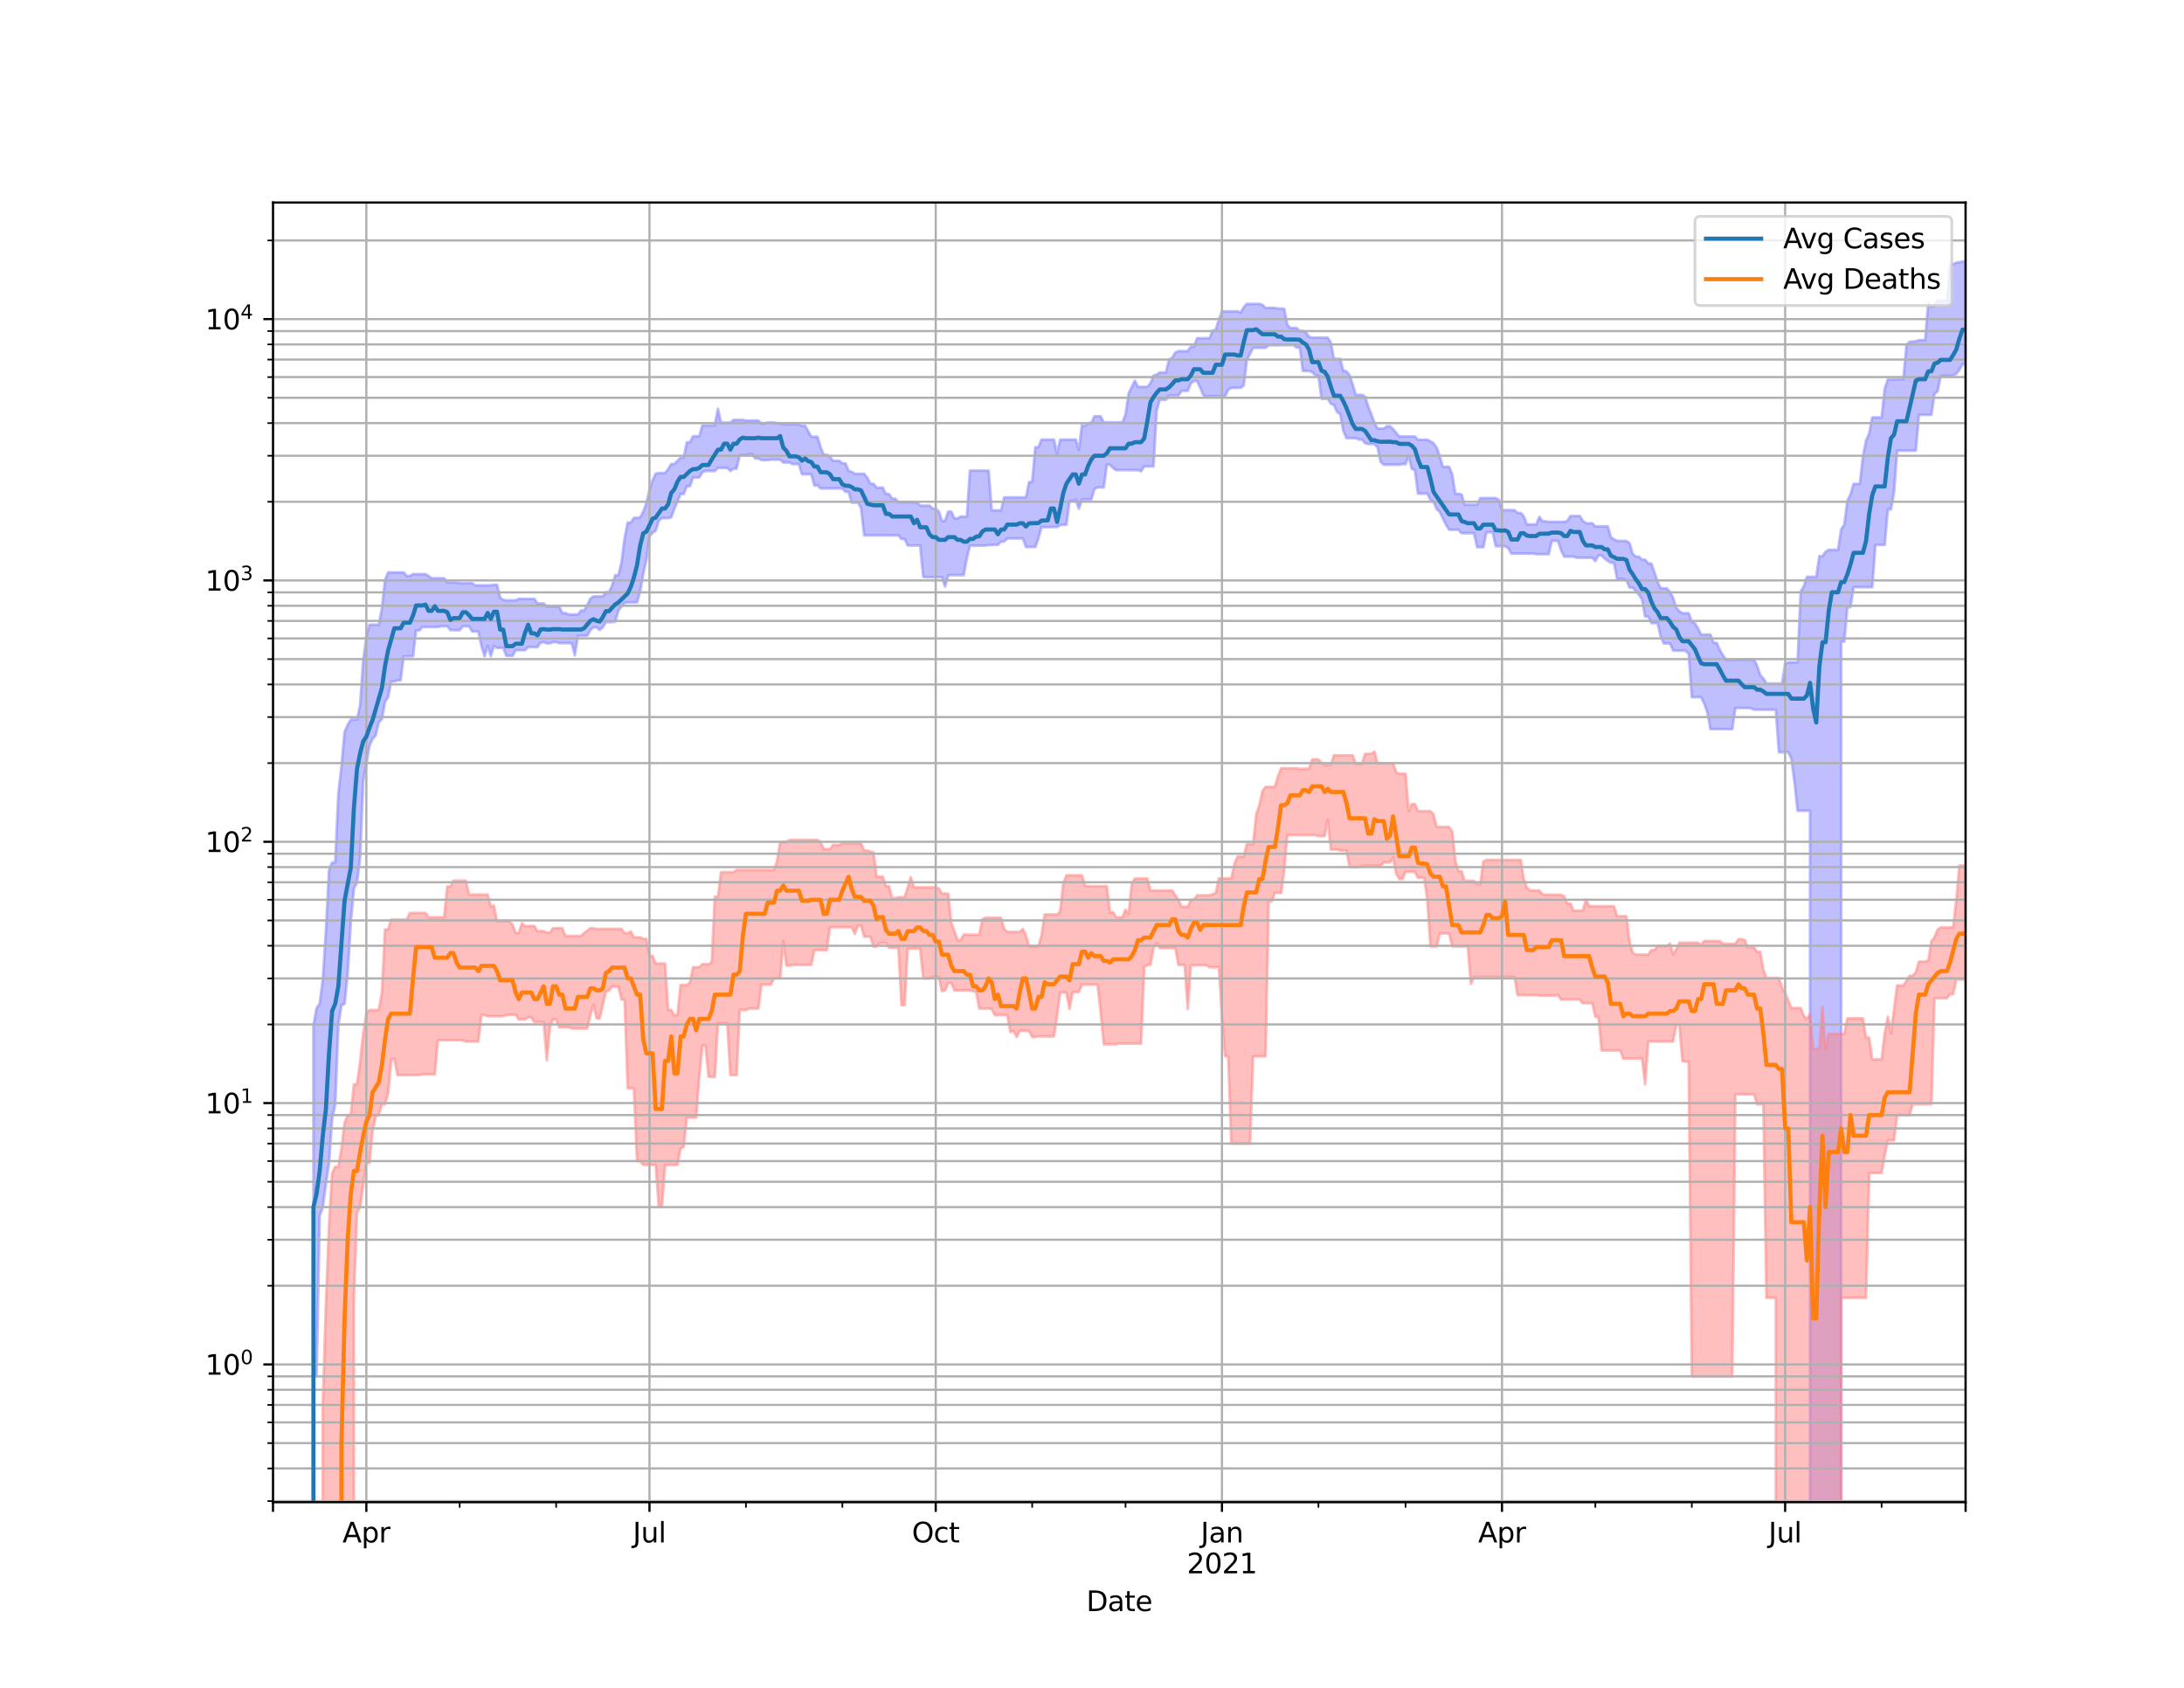 <?xml version="1.0" encoding="utf-8" standalone="no"?>
<!DOCTYPE svg PUBLIC "-//W3C//DTD SVG 1.1//EN"
  "http://www.w3.org/Graphics/SVG/1.1/DTD/svg11.dtd">
<svg height="612pt" version="1.1" viewBox="0 0 792 612" width="792pt" xmlns="http://www.w3.org/2000/svg" xmlns:xlink="http://www.w3.org/1999/xlink">
 <defs>
  <style type="text/css">*{stroke-linecap:butt;stroke-linejoin:round;}</style>
 </defs>
 <g id="figure_1">
  <g id="patch_1">
   <path d="M 0 612 
L 792 612 
L 792 0 
L 0 0 
z
" style="fill:#ffffff;"/>
  </g>
  <g id="axes_1">
   <g id="patch_2">
    <path d="M 99 544.68 
L 712.8 544.68 
L 712.8 73.44 
L 99 73.44 
z
" style="fill:#ffffff;"/>
   </g>
   <g id="PolyCollection_1">
    <path clip-path="url(#p68e2955192)" d="M 99 95252.106 
L 99 95252.106 
L 100.128 95252.106 
L 101.257 95252.106 
L 102.385 95252.106 
L 103.513 95252.106 
L 104.642 95252.106 
L 105.77 95252.106 
L 106.898 95252.106 
L 108.026 95252.106 
L 109.155 95252.106 
L 110.283 95252.106 
L 111.411 95252.106 
L 112.54 95252.106 
L 113.668 371.867 
L 114.796 365.523 
L 115.925 363.95 
L 117.053 355.319 
L 118.181 337.808 
L 119.31 315.657 
L 120.438 312.74 
L 121.566 312.74 
L 122.694 287.8 
L 123.823 277.949 
L 124.951 265.427 
L 126.079 262.878 
L 127.208 260.911 
L 128.336 260.911 
L 129.464 260.911 
L 130.593 255.74 
L 131.721 239.435 
L 132.849 230.886 
L 133.978 226.504 
L 135.106 226.504 
L 136.234 226.504 
L 137.363 226.504 
L 138.491 220.672 
L 139.619 210.315 
L 140.747 207.556 
L 141.876 207.556 
L 143.004 207.556 
L 144.132 207.556 
L 145.261 207.556 
L 146.389 207.556 
L 147.517 208.841 
L 148.646 208.841 
L 149.774 208.178 
L 150.902 208.178 
L 152.031 208.178 
L 153.159 208.178 
L 154.287 208.178 
L 155.415 208.841 
L 156.544 209.664 
L 157.672 209.664 
L 158.8 209.664 
L 159.929 209.664 
L 161.057 209.664 
L 162.185 211.177 
L 163.314 211.177 
L 164.442 211.177 
L 165.57 211.177 
L 166.699 211.442 
L 167.827 211.442 
L 168.955 211.442 
L 170.083 211.442 
L 171.212 211.442 
L 172.34 212.233 
L 173.468 212.233 
L 174.597 212.233 
L 175.725 212.233 
L 176.853 212.233 
L 177.982 212.233 
L 179.11 212.04 
L 180.238 212.04 
L 181.367 216.742 
L 182.495 217.482 
L 183.623 217.658 
L 184.751 217.658 
L 185.88 217.658 
L 187.008 217.658 
L 188.136 217.146 
L 189.265 217.146 
L 190.393 217.146 
L 191.521 217.146 
L 192.65 217.146 
L 193.778 217.146 
L 194.906 218.826 
L 196.035 218.826 
L 197.163 218.826 
L 198.291 219.935 
L 199.419 219.935 
L 200.548 219.935 
L 201.676 219.935 
L 202.804 219.935 
L 203.933 222.302 
L 205.061 222.302 
L 206.189 222.804 
L 207.318 222.804 
L 208.446 222.804 
L 209.574 222.804 
L 210.703 221.358 
L 211.831 221.358 
L 212.959 219.436 
L 214.088 217.054 
L 215.216 216.27 
L 216.344 216.27 
L 217.472 216.27 
L 218.601 216.27 
L 219.729 214.744 
L 220.857 214.744 
L 221.986 212.212 
L 223.114 208.573 
L 224.242 208.573 
L 225.371 203.949 
L 226.499 195.172 
L 227.627 189.49 
L 228.756 189.49 
L 229.884 187.762 
L 231.012 187.762 
L 232.14 187.613 
L 233.269 185.5 
L 234.397 182.502 
L 235.525 177.623 
L 236.654 174.136 
L 237.782 171.747 
L 238.91 171.512 
L 240.039 171.512 
L 241.167 171.512 
L 242.295 170.116 
L 243.424 168.249 
L 244.552 168.249 
L 245.68 167.083 
L 246.808 165.948 
L 247.937 165.948 
L 249.065 160.385 
L 250.193 160.385 
L 251.322 158.186 
L 252.45 158.186 
L 253.578 158.186 
L 254.707 154.222 
L 255.835 154.222 
L 256.963 154.222 
L 258.092 154.222 
L 259.22 154.222 
L 260.348 148.219 
L 261.476 153.267 
L 262.605 153.267 
L 263.733 153.267 
L 264.861 153.267 
L 265.99 152.258 
L 267.118 152.258 
L 268.246 152.258 
L 269.375 152.258 
L 270.503 152.487 
L 271.631 152.487 
L 272.76 152.487 
L 273.888 152.487 
L 275.016 152.487 
L 276.144 153.635 
L 277.273 153.502 
L 278.401 153.19 
L 279.529 153.19 
L 280.658 153.19 
L 281.786 153.502 
L 282.914 153.502 
L 284.043 153.795 
L 285.171 153.795 
L 286.299 153.795 
L 287.428 153.795 
L 288.556 153.795 
L 289.684 153.795 
L 290.812 154.328 
L 291.941 154.328 
L 293.069 156.319 
L 294.197 158.365 
L 295.326 158.365 
L 296.454 158.365 
L 297.582 162.172 
L 298.711 164.871 
L 299.839 164.871 
L 300.967 165.59 
L 302.096 167.094 
L 303.224 167.094 
L 304.352 167.094 
L 305.481 168.012 
L 306.609 168.012 
L 307.737 170.755 
L 308.865 171.11 
L 309.994 171.8 
L 311.122 171.8 
L 312.25 171.8 
L 313.379 171.8 
L 314.507 173.189 
L 315.635 175.423 
L 316.764 175.423 
L 317.892 176.825 
L 319.02 176.825 
L 320.149 176.825 
L 321.277 179.14 
L 322.405 179.14 
L 323.533 180.802 
L 324.662 180.802 
L 325.79 182.06 
L 326.918 182.06 
L 328.047 182.06 
L 329.175 182.06 
L 330.303 182.06 
L 331.432 182.14 
L 332.56 182.14 
L 333.688 183.353 
L 334.817 183.353 
L 335.945 183.353 
L 337.073 183.353 
L 338.201 184.432 
L 339.33 184.432 
L 340.458 185.518 
L 341.586 188.879 
L 342.715 188.879 
L 343.843 185.518 
L 344.971 185.518 
L 346.1 187.933 
L 347.228 187.933 
L 348.356 187.321 
L 349.485 187.321 
L 350.613 187.321 
L 351.741 170.649 
L 352.869 170.649 
L 353.998 170.649 
L 355.126 170.649 
L 356.254 170.649 
L 357.383 170.649 
L 358.511 170.649 
L 359.639 185.051 
L 360.768 185.051 
L 361.896 185.051 
L 363.024 185.051 
L 364.153 180.356 
L 365.281 180.356 
L 366.409 180.356 
L 367.538 180.356 
L 368.666 180.356 
L 369.794 180.356 
L 370.922 180.356 
L 372.051 180.356 
L 373.179 174.768 
L 374.307 174.768 
L 375.436 162.15 
L 376.564 162.15 
L 377.692 159.401 
L 378.821 159.401 
L 379.949 159.401 
L 381.077 159.401 
L 382.206 159.401 
L 383.334 164.51 
L 384.462 159.401 
L 385.59 159.401 
L 386.719 159.401 
L 387.847 159.401 
L 388.975 159.401 
L 390.104 159.401 
L 391.232 163.127 
L 392.36 154.101 
L 393.489 154.435 
L 394.617 153.392 
L 395.745 153.392 
L 396.874 150.934 
L 398.002 150.934 
L 399.13 150.934 
L 400.258 153.152 
L 401.387 153.152 
L 402.515 153.152 
L 403.643 153.152 
L 404.772 153.152 
L 405.9 153.152 
L 407.028 153.152 
L 408.157 150.271 
L 409.285 142.62 
L 410.413 140.262 
L 411.542 138.045 
L 412.67 140.262 
L 413.798 140.262 
L 414.926 140.262 
L 416.055 140.262 
L 417.183 138.982 
L 418.311 136.179 
L 419.44 135.831 
L 420.568 135.058 
L 421.696 135.058 
L 422.825 135.058 
L 423.953 130.33 
L 425.081 129.736 
L 426.21 127.812 
L 427.338 127.31 
L 428.466 127.31 
L 429.594 127.31 
L 430.723 127.31 
L 431.851 125.687 
L 432.979 125.687 
L 434.108 122.637 
L 435.236 122.637 
L 436.364 122.637 
L 437.493 122.637 
L 438.621 122.637 
L 439.749 119.921 
L 440.878 119.508 
L 442.006 115.903 
L 443.134 112.907 
L 444.262 112.907 
L 445.391 112.907 
L 446.519 112.907 
L 447.647 112.907 
L 448.776 112.907 
L 449.904 113.349 
L 451.032 111.38 
L 452.161 110.192 
L 453.289 110.192 
L 454.417 110.192 
L 455.546 110.192 
L 456.674 110.192 
L 457.802 110.538 
L 458.931 111.625 
L 460.059 111.625 
L 461.187 111.625 
L 462.315 111.625 
L 463.444 111.884 
L 464.572 111.884 
L 465.7 111.998 
L 466.829 117.82 
L 467.957 118.925 
L 469.085 118.925 
L 470.214 118.925 
L 471.342 120.037 
L 472.47 120.037 
L 473.599 120.535 
L 474.727 122.166 
L 475.855 122.43 
L 476.983 122.43 
L 478.112 122.43 
L 479.24 122.43 
L 480.368 122.43 
L 481.497 122.43 
L 482.625 124.292 
L 483.753 130.154 
L 484.882 130.154 
L 486.01 130.154 
L 487.138 134.414 
L 488.267 134.641 
L 489.395 136.037 
L 490.523 139.368 
L 491.651 143.156 
L 492.78 143.156 
L 493.908 143.156 
L 495.036 143.784 
L 496.165 147.378 
L 497.293 150.18 
L 498.421 153.244 
L 499.55 155.4 
L 500.678 155.4 
L 501.806 155.4 
L 502.935 154.556 
L 504.063 154.556 
L 505.191 155.605 
L 506.319 156.964 
L 507.448 158.263 
L 508.576 158.263 
L 509.704 158.263 
L 510.833 158.263 
L 511.961 158.263 
L 513.089 158.263 
L 514.218 159.439 
L 515.346 159.439 
L 516.474 159.439 
L 517.603 159.439 
L 518.731 160.035 
L 519.859 160.692 
L 520.987 162.279 
L 522.116 165.51 
L 523.244 169.265 
L 524.372 169.265 
L 525.501 169.265 
L 526.629 171.929 
L 527.757 179.056 
L 528.886 179.056 
L 530.014 179.275 
L 531.142 182.989 
L 532.271 182.989 
L 533.399 182.989 
L 534.527 183.014 
L 535.656 183.014 
L 536.784 180.62 
L 537.912 180.62 
L 539.04 180.62 
L 540.169 180.62 
L 541.297 180.62 
L 542.425 180.62 
L 543.554 181.234 
L 544.682 184.96 
L 545.81 184.96 
L 546.939 184.96 
L 548.067 184.96 
L 549.195 184.96 
L 550.324 185.987 
L 551.452 185.987 
L 552.58 187.194 
L 553.708 190.168 
L 554.837 190.168 
L 555.965 190.168 
L 557.093 190.168 
L 558.222 187.424 
L 559.35 189.018 
L 560.478 189.018 
L 561.607 189.231 
L 562.735 189.224 
L 563.863 189.224 
L 564.992 189.224 
L 566.12 189.224 
L 567.248 189.224 
L 568.376 188.886 
L 569.505 187.094 
L 570.633 187.094 
L 571.761 187.094 
L 572.89 187.094 
L 574.018 188.886 
L 575.146 189.725 
L 576.275 189.725 
L 577.403 189.725 
L 578.531 190.86 
L 579.66 190.86 
L 580.788 190.86 
L 581.916 190.86 
L 583.044 190.86 
L 584.173 194.827 
L 585.301 195.543 
L 586.429 196.14 
L 587.558 196.14 
L 588.686 196.14 
L 589.814 196.14 
L 590.943 196.968 
L 592.071 200.789 
L 593.199 201.797 
L 594.328 201.847 
L 595.456 202.936 
L 596.584 202.936 
L 597.712 204.337 
L 598.841 204.337 
L 599.969 207.571 
L 601.097 210.981 
L 602.226 213.33 
L 603.354 213.33 
L 604.482 213.33 
L 605.611 214.639 
L 606.739 216.775 
L 607.867 220.373 
L 608.996 221.627 
L 610.124 222.362 
L 611.252 222.362 
L 612.381 222.362 
L 613.509 225.454 
L 614.637 226.015 
L 615.765 227.832 
L 616.894 230.102 
L 618.022 230.102 
L 619.15 230.102 
L 620.279 230.102 
L 621.407 233.072 
L 622.535 233.072 
L 623.664 235.653 
L 624.792 237.556 
L 625.92 239.211 
L 627.049 239.211 
L 628.177 239.211 
L 629.305 239.211 
L 630.433 239.161 
L 631.562 239.161 
L 632.69 239.161 
L 633.818 239.161 
L 634.947 239.161 
L 636.075 239.161 
L 637.203 241.421 
L 638.332 244.757 
L 639.46 246.016 
L 640.588 247.853 
L 641.717 247.853 
L 642.845 247.853 
L 643.973 247.853 
L 645.101 247.853 
L 646.23 247.853 
L 647.358 240.779 
L 648.486 240.14 
L 649.615 240.14 
L 650.743 240.14 
L 651.871 240.14 
L 653 214.426 
L 654.128 212.617 
L 655.256 209.175 
L 656.385 209.175 
L 657.513 209.175 
L 658.641 209.175 
L 659.769 201.667 
L 660.898 201.667 
L 662.026 200.083 
L 663.154 199.357 
L 664.283 199.357 
L 665.411 199.357 
L 666.539 199.357 
L 667.668 191.9 
L 668.796 190.289 
L 669.924 181.604 
L 671.053 179.248 
L 672.181 175.454 
L 673.309 175.454 
L 674.438 175.454 
L 675.566 165.551 
L 676.694 159.823 
L 677.822 157.155 
L 678.951 151.356 
L 680.079 151.356 
L 681.207 151.356 
L 682.336 151.356 
L 683.464 140.966 
L 684.592 137.565 
L 685.721 137.565 
L 686.849 137.565 
L 687.977 137.481 
L 689.106 137.481 
L 690.234 137.481 
L 691.362 125.195 
L 692.49 123.899 
L 693.619 123.858 
L 694.747 123.73 
L 695.875 123.354 
L 697.004 123.354 
L 698.132 123.354 
L 699.26 109.736 
L 700.389 111.207 
L 701.517 110.796 
L 702.645 108.93 
L 703.774 108.93 
L 704.902 108.93 
L 706.03 108.93 
L 707.158 95.796 
L 708.287 95.796 
L 709.415 95.258 
L 710.543 95.086 
L 711.672 94.86 
L 712.8 94.86 
L 712.8 132.078 
L 712.8 132.078 
L 711.672 132.078 
L 710.543 134.095 
L 709.415 135.581 
L 708.287 136.095 
L 707.158 136.259 
L 706.03 136.259 
L 704.902 136.259 
L 703.774 136.259 
L 702.645 141.895 
L 701.517 142.836 
L 700.389 150.418 
L 699.26 150.418 
L 698.132 150.418 
L 697.004 150.418 
L 695.875 150.418 
L 694.747 163.386 
L 693.619 163.386 
L 692.49 163.386 
L 691.362 163.386 
L 690.234 163.386 
L 689.106 163.386 
L 687.977 163.386 
L 686.849 178.447 
L 685.721 184.719 
L 684.592 184.719 
L 683.464 197.568 
L 682.336 197.568 
L 681.207 197.568 
L 680.079 197.568 
L 678.951 212.909 
L 677.822 212.909 
L 676.694 212.909 
L 675.566 212.909 
L 674.438 212.909 
L 673.309 212.909 
L 672.181 212.909 
L 671.053 220.153 
L 669.924 220.153 
L 668.796 232.654 
L 667.668 232.654 
L 666.539 95252.106 
L 665.411 95252.106 
L 664.283 95252.106 
L 663.154 95252.106 
L 662.026 95252.106 
L 660.898 95252.106 
L 659.769 95252.106 
L 658.641 95252.106 
L 657.513 95252.106 
L 656.385 293.983 
L 655.256 293.983 
L 654.128 293.983 
L 653 293.983 
L 651.871 293.983 
L 650.743 283.529 
L 649.615 275.082 
L 648.486 272.755 
L 647.358 272.755 
L 646.23 272.755 
L 645.101 272.755 
L 643.973 257.354 
L 642.845 257.354 
L 641.717 257.328 
L 640.588 257.328 
L 639.46 257.328 
L 638.332 257.328 
L 637.203 257.328 
L 636.075 257.328 
L 634.947 256.754 
L 633.818 256.728 
L 632.69 256.728 
L 631.562 256.728 
L 630.433 256.728 
L 629.305 256.728 
L 628.177 264.376 
L 627.049 264.376 
L 625.92 264.376 
L 624.792 264.376 
L 623.664 264.376 
L 622.535 264.376 
L 621.407 264.376 
L 620.279 264.376 
L 619.15 258.238 
L 618.022 255.126 
L 616.894 252.782 
L 615.765 252.782 
L 614.637 252.782 
L 613.509 252.782 
L 612.381 237.059 
L 611.252 235.973 
L 610.124 235.889 
L 608.996 235.889 
L 607.867 235.889 
L 606.739 235.889 
L 605.611 233.294 
L 604.482 233.294 
L 603.354 233.294 
L 602.226 230.757 
L 601.097 225.973 
L 599.969 225.919 
L 598.841 225.919 
L 597.712 223.561 
L 596.584 223.561 
L 595.456 217.379 
L 594.328 215.579 
L 593.199 214.412 
L 592.071 213.058 
L 590.943 213.058 
L 589.814 210.443 
L 588.686 209.956 
L 587.558 209.956 
L 586.429 209.956 
L 585.301 204.048 
L 584.173 204.048 
L 583.044 203.388 
L 581.916 202.568 
L 580.788 201.376 
L 579.66 201.376 
L 578.531 203.426 
L 577.403 202.226 
L 576.275 202.226 
L 575.146 202.226 
L 574.018 202.226 
L 572.89 202.226 
L 571.761 202.226 
L 570.633 201.837 
L 569.505 201.837 
L 568.376 201.837 
L 567.248 201.837 
L 566.12 199.559 
L 564.992 196.125 
L 563.863 196.125 
L 562.735 196.125 
L 561.607 200.946 
L 560.478 200.946 
L 559.35 200.946 
L 558.222 200.946 
L 557.093 200.946 
L 555.965 200.708 
L 554.837 200.708 
L 553.708 200.708 
L 552.58 200.708 
L 551.452 200.708 
L 550.324 200.708 
L 549.195 200.708 
L 548.067 200.708 
L 546.939 198.767 
L 545.81 198.052 
L 544.682 198.052 
L 543.554 198.052 
L 542.425 198.052 
L 541.297 192.976 
L 540.169 192.976 
L 539.04 192.976 
L 537.912 198.397 
L 536.784 198.397 
L 535.656 198.397 
L 534.527 193.335 
L 533.399 193.335 
L 532.271 193.335 
L 531.142 193.335 
L 530.014 193.335 
L 528.886 192.084 
L 527.757 192.084 
L 526.629 192.084 
L 525.501 192.084 
L 524.372 190.248 
L 523.244 187.975 
L 522.116 185.601 
L 520.987 184.553 
L 519.859 181.868 
L 518.731 181.261 
L 517.603 178.993 
L 516.474 178.993 
L 515.346 178.993 
L 514.218 178.993 
L 513.089 170.404 
L 511.961 170 
L 510.833 165.304 
L 509.704 168.304 
L 508.576 168.304 
L 507.448 168.493 
L 506.319 168.493 
L 505.191 168.493 
L 504.063 168.493 
L 502.935 168.493 
L 501.806 168.493 
L 500.678 167.493 
L 499.55 162.186 
L 498.421 160.989 
L 497.293 160.989 
L 496.165 160.989 
L 495.036 160.733 
L 493.908 159.375 
L 492.78 159.375 
L 491.651 158.852 
L 490.523 158.852 
L 489.395 158.852 
L 488.267 158.852 
L 487.138 156.176 
L 486.01 150.11 
L 484.882 149.424 
L 483.753 146.859 
L 482.625 146.438 
L 481.497 144.601 
L 480.368 144.601 
L 479.24 144.601 
L 478.112 136.199 
L 476.983 136.034 
L 475.855 134.921 
L 474.727 134.49 
L 473.599 134.49 
L 472.47 134.49 
L 471.342 126.043 
L 470.214 126.043 
L 469.085 125.116 
L 467.957 125.116 
L 466.829 125.116 
L 465.7 125.116 
L 464.572 125.116 
L 463.444 125.19 
L 462.315 125.19 
L 461.187 125.19 
L 460.059 125.19 
L 458.931 126.129 
L 457.802 126.129 
L 456.674 126.129 
L 455.546 126.129 
L 454.417 126.129 
L 453.289 128.309 
L 452.161 130.519 
L 451.032 139.717 
L 449.904 140.623 
L 448.776 140.623 
L 447.647 140.623 
L 446.519 140.623 
L 445.391 141.385 
L 444.262 143.645 
L 443.134 143.645 
L 442.006 143.645 
L 440.878 143.645 
L 439.749 143.645 
L 438.621 143.645 
L 437.493 143.852 
L 436.364 143.269 
L 435.236 140.6 
L 434.108 138.157 
L 432.979 138.157 
L 431.851 138.951 
L 430.723 141.699 
L 429.594 141.699 
L 428.466 141.743 
L 427.338 143.403 
L 426.21 143.403 
L 425.081 143.403 
L 423.953 143.403 
L 422.825 144.926 
L 421.696 144.926 
L 420.568 144.926 
L 419.44 148.936 
L 418.311 169.093 
L 417.183 169.093 
L 416.055 169.093 
L 414.926 169.093 
L 413.798 170.872 
L 412.67 170.463 
L 411.542 170.463 
L 410.413 170.463 
L 409.285 170.463 
L 408.157 170.463 
L 407.028 170.463 
L 405.9 170.463 
L 404.772 170.463 
L 403.643 169.727 
L 402.515 168.52 
L 401.387 168.52 
L 400.258 176.716 
L 399.13 176.716 
L 398.002 176.716 
L 396.874 177.372 
L 395.745 181.117 
L 394.617 181.117 
L 393.489 181.117 
L 392.36 181.117 
L 391.232 184.474 
L 390.104 181.117 
L 388.975 181.676 
L 387.847 181.676 
L 386.719 190.291 
L 385.59 190.291 
L 384.462 190.385 
L 383.334 191.09 
L 382.206 191.09 
L 381.077 191.134 
L 379.949 191.134 
L 378.821 191.134 
L 377.692 191.134 
L 376.564 195.246 
L 375.436 198.348 
L 374.307 198.348 
L 373.179 198.348 
L 372.051 198.348 
L 370.922 195.246 
L 369.794 195.246 
L 368.666 195.246 
L 367.538 195.246 
L 366.409 195.246 
L 365.281 195.266 
L 364.153 196.356 
L 363.024 196.356 
L 361.896 197.529 
L 360.768 197.529 
L 359.639 197.622 
L 358.511 197.622 
L 357.383 197.833 
L 356.254 197.833 
L 355.126 197.833 
L 353.998 197.833 
L 352.869 197.833 
L 351.741 197.833 
L 350.613 202.378 
L 349.485 208.542 
L 348.356 208.542 
L 347.228 208.542 
L 346.1 208.542 
L 344.971 208.542 
L 343.843 208.616 
L 342.715 212.687 
L 341.586 209.295 
L 340.458 209.295 
L 339.33 209.295 
L 338.201 209.295 
L 337.073 209.295 
L 335.945 209.295 
L 334.817 209.179 
L 333.688 197.806 
L 332.56 197.806 
L 331.432 197.806 
L 330.303 197.806 
L 329.175 197.806 
L 328.047 195.428 
L 326.918 195.428 
L 325.79 194.124 
L 324.662 194.124 
L 323.533 194.124 
L 322.405 194.124 
L 321.277 194.124 
L 320.149 194.124 
L 319.02 194.124 
L 317.892 194.124 
L 316.764 194.124 
L 315.635 194.124 
L 314.507 194.124 
L 313.379 194.124 
L 312.25 184.192 
L 311.122 182.234 
L 309.994 182.234 
L 308.865 182.234 
L 307.737 178.339 
L 306.609 178.339 
L 305.481 177.115 
L 304.352 177.115 
L 303.224 177.115 
L 302.096 177.115 
L 300.967 177.115 
L 299.839 177.115 
L 298.711 177.115 
L 297.582 177.115 
L 296.454 175.93 
L 295.326 176.074 
L 294.197 171.953 
L 293.069 171.953 
L 291.941 171.953 
L 290.812 171.953 
L 289.684 168.273 
L 288.556 168.273 
L 287.428 168.273 
L 286.299 167.692 
L 285.171 167.692 
L 284.043 167.692 
L 282.914 166.67 
L 281.786 166.67 
L 280.658 166.67 
L 279.529 166.67 
L 278.401 166.837 
L 277.273 166.837 
L 276.144 166.837 
L 275.016 166.238 
L 273.888 166.238 
L 272.76 164.687 
L 271.631 164.687 
L 270.503 165.053 
L 269.375 165.053 
L 268.246 165.053 
L 267.118 169.953 
L 265.99 169.953 
L 264.861 170.777 
L 263.733 169.663 
L 262.605 169.663 
L 261.476 169.663 
L 260.348 169.663 
L 259.22 170.777 
L 258.092 170.777 
L 256.963 170.777 
L 255.835 170.777 
L 254.707 171.247 
L 253.578 173.132 
L 252.45 173.132 
L 251.322 173.132 
L 250.193 176.301 
L 249.065 176.301 
L 247.937 179.133 
L 246.808 179.133 
L 245.68 181.854 
L 244.552 184.443 
L 243.424 187.556 
L 242.295 187.861 
L 241.167 187.861 
L 240.039 187.861 
L 238.91 188.769 
L 237.782 192.449 
L 236.654 193.173 
L 235.525 194.424 
L 234.397 203.012 
L 233.269 208.034 
L 232.14 214.53 
L 231.012 218.435 
L 229.884 218.435 
L 228.756 218.435 
L 227.627 218.435 
L 226.499 218.61 
L 225.371 219.92 
L 224.242 221.423 
L 223.114 225.377 
L 221.986 225.573 
L 220.857 225.573 
L 219.729 225.573 
L 218.601 227.469 
L 217.472 228.426 
L 216.344 227.469 
L 215.216 227.469 
L 214.088 228.47 
L 212.959 230.529 
L 211.831 230.529 
L 210.703 230.529 
L 209.574 230.529 
L 208.446 237.588 
L 207.318 233.208 
L 206.189 233.208 
L 205.061 233.208 
L 203.933 233.208 
L 202.804 233.208 
L 201.676 232.816 
L 200.548 232.816 
L 199.419 233.272 
L 198.291 233.272 
L 197.163 232.816 
L 196.035 233.051 
L 194.906 234.627 
L 193.778 234.627 
L 192.65 234.627 
L 191.521 234.627 
L 190.393 235.76 
L 189.265 235.76 
L 188.136 235.76 
L 187.008 235.76 
L 185.88 237.795 
L 184.751 237.795 
L 183.623 237.795 
L 182.495 234.909 
L 181.367 234.909 
L 180.238 234.909 
L 179.11 234.243 
L 177.982 237.964 
L 176.853 234.243 
L 175.725 237.964 
L 174.597 234.243 
L 173.468 228.984 
L 172.34 228.984 
L 171.212 228.984 
L 170.083 227.067 
L 168.955 227.067 
L 167.827 227.067 
L 166.699 228.477 
L 165.57 228.477 
L 164.442 228.477 
L 163.314 228.477 
L 162.185 227.067 
L 161.057 227.067 
L 159.929 227.067 
L 158.8 227.345 
L 157.672 227.345 
L 156.544 227.345 
L 155.415 227.345 
L 154.287 227.345 
L 153.159 227.345 
L 152.031 228.624 
L 150.902 228.534 
L 149.774 237.988 
L 148.646 237.988 
L 147.517 237.988 
L 146.389 237.988 
L 145.261 246.696 
L 144.132 246.696 
L 143.004 247.125 
L 141.876 247.125 
L 140.747 252.736 
L 139.619 254.485 
L 138.491 260.771 
L 137.363 261.89 
L 136.234 266.649 
L 135.106 267.893 
L 133.978 270.517 
L 132.849 277.109 
L 131.721 283.166 
L 130.593 310.904 
L 129.464 320.016 
L 128.336 322.133 
L 127.208 334.493 
L 126.079 353.153 
L 124.951 363.95 
L 123.823 364.468 
L 122.694 371.659 
L 121.566 400.391 
L 120.438 405.709 
L 119.31 421.691 
L 118.181 429.334 
L 117.053 437.686 
L 115.925 440.894 
L 114.796 499.071 
L 113.668 499.071 
L 112.54 95252.106 
L 111.411 95252.106 
L 110.283 95252.106 
L 109.155 95252.106 
L 108.026 95252.106 
L 106.898 95252.106 
L 105.77 95252.106 
L 104.642 95252.106 
L 103.513 95252.106 
L 102.385 95252.106 
L 101.257 95252.106 
L 100.128 95252.106 
L 99 95252.106 
z
" style="fill:#8080ff;fill-opacity:0.5;stroke:#8080ff;stroke-opacity:0.5;"/>
   </g>
   <g id="PolyCollection_2">
    <path clip-path="url(#p68e2955192)" d="M 99 95252.106 
L 99 95252.106 
L 100.128 95252.106 
L 101.257 95252.106 
L 102.385 95252.106 
L 103.513 95252.106 
L 104.642 95252.106 
L 105.77 95252.106 
L 106.898 95252.106 
L 108.026 95252.106 
L 109.155 95252.106 
L 110.283 95252.106 
L 111.411 95252.106 
L 112.54 95252.106 
L 113.668 95252.106 
L 114.796 95252.106 
L 115.925 95252.106 
L 117.053 509.413 
L 118.181 472.898 
L 119.31 444.374 
L 120.438 425.335 
L 121.566 423.11 
L 122.694 423.11 
L 123.823 416.459 
L 124.951 407.153 
L 126.079 404.314 
L 127.208 404.314 
L 128.336 393.166 
L 129.464 393.166 
L 130.593 384.972 
L 131.721 374.661 
L 132.849 367.344 
L 133.978 366.242 
L 135.106 366.242 
L 136.234 366.242 
L 137.363 366.242 
L 138.491 359.872 
L 139.619 336.998 
L 140.747 336.998 
L 141.876 333.417 
L 143.004 333.417 
L 144.132 333.417 
L 145.261 333.417 
L 146.389 333.417 
L 147.517 333.417 
L 148.646 331.038 
L 149.774 331.038 
L 150.902 331.038 
L 152.031 331.038 
L 153.159 331.038 
L 154.287 331.038 
L 155.415 332.609 
L 156.544 332.609 
L 157.672 332.609 
L 158.8 332.609 
L 159.929 332.609 
L 161.057 332.609 
L 162.185 321.456 
L 163.314 321.456 
L 164.442 319.315 
L 165.57 319.315 
L 166.699 319.315 
L 167.827 319.315 
L 168.955 319.315 
L 170.083 324.365 
L 171.212 324.365 
L 172.34 324.365 
L 173.468 324.365 
L 174.597 324.365 
L 175.725 324.365 
L 176.853 324.365 
L 177.982 328.57 
L 179.11 328.353 
L 180.238 333.993 
L 181.367 333.993 
L 182.495 333.993 
L 183.623 333.993 
L 184.751 333.993 
L 185.88 335.34 
L 187.008 338.264 
L 188.136 338.264 
L 189.265 334.745 
L 190.393 335.77 
L 191.521 335.77 
L 192.65 335.77 
L 193.778 335.77 
L 194.906 337.626 
L 196.035 337.626 
L 197.163 337.626 
L 198.291 338.173 
L 199.419 338.173 
L 200.548 336.555 
L 201.676 336.555 
L 202.804 336.555 
L 203.933 336.555 
L 205.061 339.382 
L 206.189 339.382 
L 207.318 339.382 
L 208.446 339.382 
L 209.574 339.382 
L 210.703 339.382 
L 211.831 338.264 
L 212.959 337.446 
L 214.088 336.555 
L 215.216 336.555 
L 216.344 336.82 
L 217.472 336.82 
L 218.601 336.82 
L 219.729 336.82 
L 220.857 336.82 
L 221.986 336.82 
L 223.114 336.82 
L 224.242 336.82 
L 225.371 336.82 
L 226.499 338.356 
L 227.627 338.356 
L 228.756 337.717 
L 229.884 339.856 
L 231.012 339.856 
L 232.14 339.856 
L 233.269 340.433 
L 234.397 340.433 
L 235.525 346.584 
L 236.654 346.584 
L 237.782 349.375 
L 238.91 349.375 
L 240.039 349.375 
L 241.167 349.375 
L 242.295 366.242 
L 243.424 366.242 
L 244.552 368.096 
L 245.68 368.096 
L 246.808 357.168 
L 247.937 357.168 
L 249.065 357.168 
L 250.193 356.304 
L 251.322 350.72 
L 252.45 350.72 
L 253.578 350.72 
L 254.707 349.616 
L 255.835 349.616 
L 256.963 349.616 
L 258.092 348.778 
L 259.22 325.159 
L 260.348 325.159 
L 261.476 316.244 
L 262.605 316.244 
L 263.733 316.244 
L 264.861 316.244 
L 265.99 316.244 
L 267.118 315.445 
L 268.246 315.445 
L 269.375 315.445 
L 270.503 315.445 
L 271.631 315.445 
L 272.76 315.445 
L 273.888 315.445 
L 275.016 315.445 
L 276.144 315.445 
L 277.273 315.445 
L 278.401 315.445 
L 279.529 315.445 
L 280.658 315.445 
L 281.786 312.249 
L 282.914 305.385 
L 284.043 305.385 
L 285.171 305.385 
L 286.299 304.527 
L 287.428 304.527 
L 288.556 304.527 
L 289.684 304.527 
L 290.812 304.527 
L 291.941 304.527 
L 293.069 304.527 
L 294.197 304.527 
L 295.326 304.527 
L 296.454 304.527 
L 297.582 305.385 
L 298.711 307.898 
L 299.839 307.898 
L 300.967 307.898 
L 302.096 306.389 
L 303.224 306.389 
L 304.352 306.389 
L 305.481 305.759 
L 306.609 305.759 
L 307.737 305.759 
L 308.865 305.759 
L 309.994 305.759 
L 311.122 305.759 
L 312.25 305.759 
L 313.379 308.384 
L 314.507 308.384 
L 315.635 308.786 
L 316.764 309.056 
L 317.892 317.891 
L 319.02 317.891 
L 320.149 317.891 
L 321.277 321.334 
L 322.405 321.334 
L 323.533 325.697 
L 324.662 325.697 
L 325.79 325.293 
L 326.918 325.293 
L 328.047 325.293 
L 329.175 321.763 
L 330.303 318.059 
L 331.432 321.763 
L 332.56 321.763 
L 333.688 321.763 
L 334.817 321.763 
L 335.945 321.763 
L 337.073 321.763 
L 338.201 321.763 
L 339.33 321.763 
L 340.458 322.133 
L 341.586 324.039 
L 342.715 324.039 
L 343.843 324.039 
L 344.971 334.493 
L 346.1 337.626 
L 347.228 340.92 
L 348.356 340.92 
L 349.485 338.913 
L 350.613 338.913 
L 351.741 338.913 
L 352.869 338.913 
L 353.998 338.913 
L 355.126 338.913 
L 356.254 333.254 
L 357.383 332.769 
L 358.511 332.769 
L 359.639 332.769 
L 360.768 332.769 
L 361.896 332.769 
L 363.024 332.769 
L 364.153 336.82 
L 365.281 337.899 
L 366.409 337.899 
L 367.538 337.899 
L 368.666 337.899 
L 369.794 337.899 
L 370.922 336.82 
L 372.051 339.193 
L 373.179 343.134 
L 374.307 343.134 
L 375.436 343.134 
L 376.564 343.134 
L 377.692 339.193 
L 378.821 331.581 
L 379.949 331.581 
L 381.077 331.581 
L 382.206 331.581 
L 383.334 331.581 
L 384.462 330.426 
L 385.59 320.312 
L 386.719 317.39 
L 387.847 317.39 
L 388.975 317.39 
L 390.104 317.39 
L 391.232 317.39 
L 392.36 317.39 
L 393.489 321.152 
L 394.617 321.334 
L 395.745 321.334 
L 396.874 321.334 
L 398.002 321.334 
L 399.13 321.334 
L 400.258 321.334 
L 401.387 321.334 
L 402.515 330.731 
L 403.643 330.731 
L 404.772 332.609 
L 405.9 332.609 
L 407.028 332.609 
L 408.157 329.823 
L 409.285 331.425 
L 410.413 320.491 
L 411.542 318.568 
L 412.67 318.568 
L 413.798 318.568 
L 414.926 318.568 
L 416.055 318.568 
L 417.183 322.885 
L 418.311 322.885 
L 419.44 322.885 
L 420.568 322.885 
L 421.696 322.885 
L 422.825 322.885 
L 423.953 322.885 
L 425.081 322.885 
L 426.21 324.628 
L 427.338 326.38 
L 428.466 328.789 
L 429.594 328.789 
L 430.723 328.789 
L 431.851 326.38 
L 432.979 326.174 
L 434.108 324.628 
L 435.236 324.628 
L 436.364 324.628 
L 437.493 324.628 
L 438.621 324.628 
L 439.749 324.234 
L 440.878 323.78 
L 442.006 318.511 
L 443.134 318.511 
L 444.262 318.511 
L 445.391 318.511 
L 446.519 318.511 
L 447.647 313.237 
L 448.776 310.575 
L 449.904 310.575 
L 451.032 310.575 
L 452.161 306.01 
L 453.289 306.01 
L 454.417 306.01 
L 455.546 295.32 
L 456.674 291.966 
L 457.802 286.868 
L 458.931 285.317 
L 460.059 285.317 
L 461.187 285.317 
L 462.315 285.317 
L 463.444 281.491 
L 464.572 278.59 
L 465.7 278.59 
L 466.829 278.59 
L 467.957 278.59 
L 469.085 278.59 
L 470.214 278.59 
L 471.342 278.785 
L 472.47 278.785 
L 473.599 278.72 
L 474.727 278.72 
L 475.855 275.36 
L 476.983 275.36 
L 478.112 275.36 
L 479.24 276.634 
L 480.368 277.38 
L 481.497 277.38 
L 482.625 277.38 
L 483.753 273.873 
L 484.882 273.873 
L 486.01 273.873 
L 487.138 273.873 
L 488.267 273.873 
L 489.395 273.873 
L 490.523 273.873 
L 491.651 276.943 
L 492.78 276.943 
L 493.908 276.943 
L 495.036 273.338 
L 496.165 273.338 
L 497.293 273.338 
L 498.421 272.494 
L 499.55 276.799 
L 500.678 276.799 
L 501.806 276.799 
L 502.935 276.799 
L 504.063 276.799 
L 505.191 276.799 
L 506.319 280.082 
L 507.448 280.554 
L 508.576 280.554 
L 509.704 280.554 
L 510.833 294.108 
L 511.961 291.55 
L 513.089 291.55 
L 514.218 294.108 
L 515.346 294.108 
L 516.474 294.108 
L 517.603 294.108 
L 518.731 294.108 
L 519.859 295.255 
L 520.987 299.864 
L 522.116 299.864 
L 523.244 299.864 
L 524.372 299.864 
L 525.501 299.864 
L 526.629 301.523 
L 527.757 312.103 
L 528.886 315.87 
L 530.014 315.87 
L 531.142 319.373 
L 532.271 319.373 
L 533.399 319.373 
L 534.527 319.373 
L 535.656 320.61 
L 536.784 320.61 
L 537.912 312.396 
L 539.04 311.812 
L 540.169 311.812 
L 541.297 311.812 
L 542.425 311.812 
L 543.554 311.812 
L 544.682 311.812 
L 545.81 311.812 
L 546.939 311.812 
L 548.067 311.812 
L 549.195 311.812 
L 550.324 311.812 
L 551.452 311.812 
L 552.58 318.796 
L 553.708 321.886 
L 554.837 322.885 
L 555.965 322.885 
L 557.093 322.885 
L 558.222 322.885 
L 559.35 324.234 
L 560.478 324.431 
L 561.607 324.431 
L 562.735 324.431 
L 563.863 324.431 
L 564.992 324.431 
L 566.12 324.431 
L 567.248 325.092 
L 568.376 327.637 
L 569.505 327.637 
L 570.633 330.199 
L 571.761 330.199 
L 572.89 330.199 
L 574.018 330.199 
L 575.146 326.105 
L 576.275 328.57 
L 577.403 328.57 
L 578.531 328.57 
L 579.66 328.57 
L 580.788 328.57 
L 581.916 328.57 
L 583.044 328.57 
L 584.173 328.57 
L 585.301 328.57 
L 586.429 332.21 
L 587.558 332.21 
L 588.686 332.21 
L 589.814 332.21 
L 590.943 341.512 
L 592.071 345.475 
L 593.199 346.137 
L 594.328 346.137 
L 595.456 346.137 
L 596.584 346.137 
L 597.712 346.137 
L 598.841 344.501 
L 599.969 344.501 
L 601.097 343.031 
L 602.226 343.031 
L 603.354 343.031 
L 604.482 343.031 
L 605.611 342.113 
L 606.739 346.025 
L 607.867 344.288 
L 608.996 341.812 
L 610.124 341.812 
L 611.252 341.812 
L 612.381 341.812 
L 613.509 341.812 
L 614.637 341.812 
L 615.765 341.812 
L 616.894 342.519 
L 618.022 341.215 
L 619.15 341.215 
L 620.279 341.215 
L 621.407 341.215 
L 622.535 341.215 
L 623.664 341.215 
L 624.792 342.214 
L 625.92 342.214 
L 627.049 342.214 
L 628.177 342.214 
L 629.305 342.214 
L 630.433 340.53 
L 631.562 340.53 
L 632.69 340.822 
L 633.818 343.55 
L 634.947 343.55 
L 636.075 343.55 
L 637.203 345.147 
L 638.332 345.147 
L 639.46 351.6 
L 640.588 354.63 
L 641.717 354.63 
L 642.845 354.63 
L 643.973 354.63 
L 645.101 354.63 
L 646.23 358.05 
L 647.358 360.028 
L 648.486 362.767 
L 649.615 365.523 
L 650.743 365.523 
L 651.871 365.523 
L 653 365.523 
L 654.128 368.286 
L 655.256 369.445 
L 656.385 367.718 
L 657.513 380.38 
L 658.641 380.38 
L 659.769 380.38 
L 660.898 365.168 
L 662.026 380.38 
L 663.154 374.884 
L 664.283 374.884 
L 665.411 374.884 
L 666.539 374.884 
L 667.668 374.884 
L 668.796 374.884 
L 669.924 369.25 
L 671.053 369.25 
L 672.181 369.25 
L 673.309 369.25 
L 674.438 369.25 
L 675.566 369.25 
L 676.694 376.249 
L 677.822 376.249 
L 678.951 384.123 
L 680.079 384.123 
L 681.207 384.123 
L 682.336 384.123 
L 683.464 374.661 
L 684.592 368.669 
L 685.721 374.661 
L 686.849 366.061 
L 687.977 357.313 
L 689.106 357.313 
L 690.234 357.313 
L 691.362 355.598 
L 692.49 353.818 
L 693.619 353.818 
L 694.747 352.499 
L 695.875 348.659 
L 697.004 348.659 
L 698.132 348.659 
L 699.26 348.306 
L 700.389 341.314 
L 701.517 339.856 
L 702.645 337.087 
L 703.774 336.292 
L 704.902 336.292 
L 706.03 336.292 
L 707.158 336.292 
L 708.287 336.292 
L 709.415 326.518 
L 710.543 313.841 
L 711.672 313.841 
L 712.8 313.841 
L 712.8 355.181 
L 712.8 355.181 
L 711.672 355.181 
L 710.543 355.181 
L 709.415 355.181 
L 708.287 360.498 
L 707.158 360.498 
L 706.03 361.942 
L 704.902 361.942 
L 703.774 361.942 
L 702.645 361.942 
L 701.517 361.942 
L 700.389 400.391 
L 699.26 400.391 
L 698.132 400.391 
L 697.004 400.391 
L 695.875 400.391 
L 694.747 400.391 
L 693.619 400.391 
L 692.49 404.314 
L 691.362 404.314 
L 690.234 404.314 
L 689.106 404.314 
L 687.977 404.314 
L 686.849 413.497 
L 685.721 413.497 
L 684.592 413.497 
L 683.464 418.992 
L 682.336 425.335 
L 681.207 425.335 
L 680.079 425.335 
L 678.951 425.335 
L 677.822 425.335 
L 676.694 470.546 
L 675.566 470.546 
L 674.438 470.546 
L 673.309 470.546 
L 672.181 470.546 
L 671.053 470.546 
L 669.924 470.546 
L 668.796 470.546 
L 667.668 470.546 
L 666.539 95252.106 
L 665.411 95252.106 
L 664.283 95252.106 
L 663.154 95252.106 
L 662.026 95252.106 
L 660.898 95252.106 
L 659.769 95252.106 
L 658.641 95252.106 
L 657.513 95252.106 
L 656.385 95252.106 
L 655.256 95252.106 
L 654.128 95252.106 
L 653 95252.106 
L 651.871 95252.106 
L 650.743 95252.106 
L 649.615 95252.106 
L 648.486 95252.106 
L 647.358 95252.106 
L 646.23 95252.106 
L 645.101 95252.106 
L 643.973 470.546 
L 642.845 470.546 
L 641.717 470.546 
L 640.588 470.546 
L 639.46 400.391 
L 638.332 400.391 
L 637.203 400.391 
L 636.075 396.811 
L 634.947 396.811 
L 633.818 396.811 
L 632.69 396.811 
L 631.562 396.811 
L 630.433 396.811 
L 629.305 396.811 
L 628.177 499.071 
L 627.049 499.071 
L 625.92 499.071 
L 624.792 499.071 
L 623.664 499.071 
L 622.535 499.071 
L 621.407 499.071 
L 620.279 499.071 
L 619.15 499.071 
L 618.022 499.071 
L 616.894 499.071 
L 615.765 499.071 
L 614.637 499.071 
L 613.509 499.071 
L 612.381 384.972 
L 611.252 384.972 
L 610.124 384.687 
L 608.996 371.659 
L 607.867 371.659 
L 606.739 377.66 
L 605.611 377.66 
L 604.482 377.66 
L 603.354 377.66 
L 602.226 377.66 
L 601.097 377.66 
L 599.969 377.66 
L 598.841 377.66 
L 597.712 377.66 
L 596.584 393.166 
L 595.456 383.844 
L 594.328 383.844 
L 593.199 383.844 
L 592.071 383.844 
L 590.943 383.844 
L 589.814 383.844 
L 588.686 383.844 
L 587.558 380.894 
L 586.429 380.894 
L 585.301 380.894 
L 584.173 380.894 
L 583.044 380.894 
L 581.916 380.894 
L 580.788 380.894 
L 579.66 368.669 
L 578.531 368.669 
L 577.403 363.779 
L 576.275 363.779 
L 575.146 363.779 
L 574.018 363.779 
L 572.89 362.435 
L 571.761 362.435 
L 570.633 362.435 
L 569.505 362.435 
L 568.376 362.435 
L 567.248 362.435 
L 566.12 362.435 
L 564.992 360.815 
L 563.863 360.974 
L 562.735 360.974 
L 561.607 360.974 
L 560.478 360.974 
L 559.35 360.974 
L 558.222 360.974 
L 557.093 360.815 
L 555.965 360.815 
L 554.837 360.815 
L 553.708 360.815 
L 552.58 360.815 
L 551.452 360.815 
L 550.324 360.815 
L 549.195 354.222 
L 548.067 354.222 
L 546.939 354.222 
L 545.81 354.222 
L 544.682 354.222 
L 543.554 354.222 
L 542.425 354.222 
L 541.297 354.222 
L 540.169 354.222 
L 539.04 354.222 
L 537.912 354.222 
L 536.784 354.222 
L 535.656 354.222 
L 534.527 354.222 
L 533.399 356.734 
L 532.271 343.134 
L 531.142 343.134 
L 530.014 343.134 
L 528.886 343.134 
L 527.757 343.134 
L 526.629 343.134 
L 525.501 338.449 
L 524.372 338.449 
L 523.244 338.449 
L 522.116 338.449 
L 520.987 343.134 
L 519.859 343.134 
L 518.731 343.134 
L 517.603 326.311 
L 516.474 318.285 
L 515.346 318.285 
L 514.218 318.285 
L 513.089 316.137 
L 511.961 316.137 
L 510.833 316.137 
L 509.704 316.137 
L 508.576 318.739 
L 507.448 318.739 
L 506.319 316.731 
L 505.191 310.951 
L 504.063 312.691 
L 502.935 312.691 
L 501.806 312.691 
L 500.678 313.892 
L 499.55 313.892 
L 498.421 313.892 
L 497.293 313.892 
L 496.165 313.892 
L 495.036 313.892 
L 493.908 313.892 
L 492.78 314.455 
L 491.651 314.455 
L 490.523 314.455 
L 489.395 314.455 
L 488.267 308.429 
L 487.138 308.429 
L 486.01 308.429 
L 484.882 308.03 
L 483.753 308.03 
L 482.625 308.03 
L 481.497 297.274 
L 480.368 303.173 
L 479.24 303.173 
L 478.112 303.173 
L 476.983 302.823 
L 475.855 302.823 
L 474.727 302.823 
L 473.599 302.823 
L 472.47 302.823 
L 471.342 302.823 
L 470.214 302.823 
L 469.085 302.823 
L 467.957 302.823 
L 466.829 302.823 
L 465.7 315.393 
L 464.572 323.78 
L 463.444 323.78 
L 462.315 323.78 
L 461.187 326.795 
L 460.059 326.795 
L 458.931 383.018 
L 457.802 383.018 
L 456.674 383.018 
L 455.546 383.018 
L 454.417 383.018 
L 453.289 414.656 
L 452.161 414.656 
L 451.032 414.656 
L 449.904 414.656 
L 448.776 414.656 
L 447.647 414.656 
L 446.519 414.656 
L 445.391 383.018 
L 444.262 383.018 
L 443.134 368.669 
L 442.006 350.72 
L 440.878 350.72 
L 439.749 350.72 
L 438.621 350.72 
L 437.493 349.981 
L 436.364 349.981 
L 435.236 349.981 
L 434.108 349.981 
L 432.979 349.981 
L 431.851 349.981 
L 430.723 365.881 
L 429.594 349.859 
L 428.466 349.859 
L 427.338 349.859 
L 426.21 343.76 
L 425.081 343.76 
L 423.953 343.76 
L 422.825 343.76 
L 421.696 343.76 
L 420.568 343.76 
L 419.44 341.912 
L 418.311 343.76 
L 417.183 349.859 
L 416.055 349.859 
L 414.926 350.72 
L 413.798 378.384 
L 412.67 378.384 
L 411.542 378.384 
L 410.413 378.384 
L 409.285 378.384 
L 408.157 378.384 
L 407.028 378.384 
L 405.9 378.384 
L 404.772 378.628 
L 403.643 378.628 
L 402.515 378.628 
L 401.387 378.628 
L 400.258 378.628 
L 399.13 366.789 
L 398.002 357.023 
L 396.874 357.023 
L 395.745 357.023 
L 394.617 357.023 
L 393.489 357.023 
L 392.36 357.023 
L 391.232 359.717 
L 390.104 359.717 
L 388.975 359.717 
L 387.847 365.881 
L 386.719 359.872 
L 385.59 359.872 
L 384.462 359.872 
L 383.334 368.286 
L 382.206 375.789 
L 381.077 375.789 
L 379.949 375.789 
L 378.821 375.789 
L 377.692 375.789 
L 376.564 375.789 
L 375.436 376.018 
L 374.307 376.018 
L 373.179 373.781 
L 372.051 373.781 
L 370.922 373.781 
L 369.794 373.781 
L 368.666 376.018 
L 367.538 373.781 
L 366.409 374.219 
L 365.281 368.096 
L 364.153 368.096 
L 363.024 368.096 
L 361.896 368.096 
L 360.768 368.096 
L 359.639 365.881 
L 358.511 365.701 
L 357.383 365.701 
L 356.254 365.701 
L 355.126 365.701 
L 353.998 359.717 
L 352.869 359.409 
L 351.741 359.103 
L 350.613 359.103 
L 349.485 359.103 
L 348.356 359.103 
L 347.228 359.103 
L 346.1 359.103 
L 344.971 356.447 
L 343.843 356.447 
L 342.715 359.103 
L 341.586 359.409 
L 340.458 354.222 
L 339.33 354.222 
L 338.201 354.222 
L 337.073 354.767 
L 335.945 354.767 
L 334.817 354.767 
L 333.688 343.97 
L 332.56 343.97 
L 331.432 343.97 
L 330.303 343.97 
L 329.175 343.97 
L 328.047 364.468 
L 326.918 364.468 
L 325.79 343.655 
L 324.662 343.655 
L 323.533 343.655 
L 322.405 343.655 
L 321.277 341.912 
L 320.149 341.912 
L 319.02 341.912 
L 317.892 343.238 
L 316.764 343.238 
L 315.635 339.666 
L 314.507 339.666 
L 313.379 339.666 
L 312.25 335.683 
L 311.122 335.683 
L 309.994 338.634 
L 308.865 336.204 
L 307.737 336.204 
L 306.609 336.204 
L 305.481 336.204 
L 304.352 336.204 
L 303.224 336.204 
L 302.096 336.204 
L 300.967 336.204 
L 299.839 344.501 
L 298.711 344.501 
L 297.582 344.501 
L 296.454 344.501 
L 295.326 344.501 
L 294.197 349.859 
L 293.069 349.859 
L 291.941 349.859 
L 290.812 349.859 
L 289.684 349.859 
L 288.556 349.859 
L 287.428 349.859 
L 286.299 350.103 
L 285.171 350.103 
L 284.043 341.215 
L 282.914 354.767 
L 281.786 354.767 
L 280.658 354.767 
L 279.529 357.023 
L 278.401 357.023 
L 277.273 357.023 
L 276.144 357.023 
L 275.016 365.701 
L 273.888 365.701 
L 272.76 365.701 
L 271.631 365.701 
L 270.503 366.242 
L 269.375 366.242 
L 268.246 366.242 
L 267.118 389.819 
L 265.99 389.819 
L 264.861 389.819 
L 263.733 371.044 
L 262.605 371.044 
L 261.476 371.044 
L 260.348 371.044 
L 259.22 390.467 
L 258.092 390.467 
L 256.963 390.467 
L 255.835 379.121 
L 254.707 379.121 
L 253.578 390.467 
L 252.45 405.238 
L 251.322 405.238 
L 250.193 405.238 
L 249.065 405.238 
L 247.937 415.849 
L 246.808 416.459 
L 245.68 422.395 
L 244.552 422.395 
L 243.424 422.395 
L 242.295 422.395 
L 241.167 422.395 
L 240.039 437.686 
L 238.91 437.686 
L 237.782 422.395 
L 236.654 422.395 
L 235.525 422.395 
L 234.397 422.395 
L 233.269 422.395 
L 232.14 421 
L 231.012 421 
L 229.884 394.586 
L 228.756 394.586 
L 227.627 394.586 
L 226.499 362.435 
L 225.371 362.435 
L 224.242 357.754 
L 223.114 357.754 
L 221.986 357.754 
L 220.857 359.103 
L 219.729 359.563 
L 218.601 364.294 
L 217.472 369.25 
L 216.344 369.25 
L 215.216 364.294 
L 214.088 367.907 
L 212.959 372.919 
L 211.831 372.919 
L 210.703 372.919 
L 209.574 372.919 
L 208.446 372.919 
L 207.318 372.919 
L 206.189 372.495 
L 205.061 372.495 
L 203.933 372.495 
L 202.804 372.495 
L 201.676 369.642 
L 200.548 369.642 
L 199.419 372.495 
L 198.291 384.404 
L 197.163 370.638 
L 196.035 370.638 
L 194.906 370.638 
L 193.778 370.638 
L 192.65 368.861 
L 191.521 368.861 
L 190.393 369.642 
L 189.265 369.642 
L 188.136 369.642 
L 187.008 367.907 
L 185.88 367.907 
L 184.751 367.907 
L 183.623 368.096 
L 182.495 368.477 
L 181.367 368.477 
L 180.238 368.477 
L 179.11 368.477 
L 177.982 368.477 
L 176.853 368.477 
L 175.725 368.096 
L 174.597 368.096 
L 173.468 377.66 
L 172.34 377.66 
L 171.212 377.66 
L 170.083 377.66 
L 168.955 377.66 
L 167.827 377.184 
L 166.699 377.184 
L 165.57 377.184 
L 164.442 377.184 
L 163.314 377.184 
L 162.185 377.184 
L 161.057 377.184 
L 159.929 377.184 
L 158.8 377.184 
L 157.672 389.499 
L 156.544 389.499 
L 155.415 389.499 
L 154.287 389.499 
L 153.159 389.499 
L 152.031 389.819 
L 150.902 389.819 
L 149.774 389.819 
L 148.646 389.819 
L 147.517 389.819 
L 146.389 389.819 
L 145.261 389.819 
L 144.132 389.819 
L 143.004 383.844 
L 141.876 384.404 
L 140.747 396.431 
L 139.619 400.391 
L 138.491 400.391 
L 137.363 404.314 
L 136.234 404.773 
L 135.106 410.203 
L 133.978 421.691 
L 132.849 421.691 
L 131.721 429.334 
L 130.593 437.686 
L 129.464 439.796 
L 128.336 470.546 
L 127.208 95252.106 
L 126.079 95252.106 
L 124.951 95252.106 
L 123.823 95252.106 
L 122.694 95252.106 
L 121.566 95252.106 
L 120.438 95252.106 
L 119.31 95252.106 
L 118.181 95252.106 
L 117.053 95252.106 
L 115.925 95252.106 
L 114.796 95252.106 
L 113.668 95252.106 
L 112.54 95252.106 
L 111.411 95252.106 
L 110.283 95252.106 
L 109.155 95252.106 
L 108.026 95252.106 
L 106.898 95252.106 
L 105.77 95252.106 
L 104.642 95252.106 
L 103.513 95252.106 
L 102.385 95252.106 
L 101.257 95252.106 
L 100.128 95252.106 
L 99 95252.106 
z
" style="fill:#ff8080;fill-opacity:0.5;stroke:#ff8080;stroke-opacity:0.5;"/>
   </g>
   <g id="matplotlib.axis_1">
    <g id="xtick_1">
     <g id="line2d_1">
      <path clip-path="url(#p68e2955192)" d="M 99 544.68 
L 99 73.44 
" style="fill:none;stroke:#b0b0b0;stroke-linecap:square;stroke-width:0.8;"/>
     </g>
     <g id="line2d_2">
      <defs>
       <path d="M 0 0 
L 0 3.5 
" id="m4abed1d830" style="stroke:#000000;stroke-width:0.8;"/>
      </defs>
      <g>
       <use style="stroke:#000000;stroke-width:0.8;" x="99" xlink:href="#m4abed1d830" y="544.68"/>
      </g>
     </g>
    </g>
    <g id="xtick_2">
     <g id="line2d_3">
      <path clip-path="url(#p68e2955192)" d="M 132.849 544.68 
L 132.849 73.44 
" style="fill:none;stroke:#b0b0b0;stroke-linecap:square;stroke-width:0.8;"/>
     </g>
     <g id="line2d_4">
      <g>
       <use style="stroke:#000000;stroke-width:0.8;" x="132.849" xlink:href="#m4abed1d830" y="544.68"/>
      </g>
     </g>
     <g id="text_1">
      <!-- Apr -->
      <g transform="translate(124.199 559.278)scale(0.1 -0.1)">
       <defs>
        <path d="M 2188 4044 
L 1331 1722 
L 3047 1722 
L 2188 4044 
z
M 1831 4666 
L 2547 4666 
L 4325 0 
L 3669 0 
L 3244 1197 
L 1141 1197 
L 716 0 
L 50 0 
L 1831 4666 
z
" id="DejaVuSans-41" transform="scale(0.016)"/>
        <path d="M 1159 525 
L 1159 -1331 
L 581 -1331 
L 581 3500 
L 1159 3500 
L 1159 2969 
Q 1341 3281 1617 3432 
Q 1894 3584 2278 3584 
Q 2916 3584 3314 3078 
Q 3713 2572 3713 1747 
Q 3713 922 3314 415 
Q 2916 -91 2278 -91 
Q 1894 -91 1617 61 
Q 1341 213 1159 525 
z
M 3116 1747 
Q 3116 2381 2855 2742 
Q 2594 3103 2138 3103 
Q 1681 3103 1420 2742 
Q 1159 2381 1159 1747 
Q 1159 1113 1420 752 
Q 1681 391 2138 391 
Q 2594 391 2855 752 
Q 3116 1113 3116 1747 
z
" id="DejaVuSans-70" transform="scale(0.016)"/>
        <path d="M 2631 2963 
Q 2534 3019 2420 3045 
Q 2306 3072 2169 3072 
Q 1681 3072 1420 2755 
Q 1159 2438 1159 1844 
L 1159 0 
L 581 0 
L 581 3500 
L 1159 3500 
L 1159 2956 
Q 1341 3275 1631 3429 
Q 1922 3584 2338 3584 
Q 2397 3584 2469 3576 
Q 2541 3569 2628 3553 
L 2631 2963 
z
" id="DejaVuSans-72" transform="scale(0.016)"/>
       </defs>
       <use xlink:href="#DejaVuSans-41"/>
       <use x="68.408" xlink:href="#DejaVuSans-70"/>
       <use x="131.885" xlink:href="#DejaVuSans-72"/>
      </g>
     </g>
    </g>
    <g id="xtick_3">
     <g id="line2d_5">
      <path clip-path="url(#p68e2955192)" d="M 235.525 544.68 
L 235.525 73.44 
" style="fill:none;stroke:#b0b0b0;stroke-linecap:square;stroke-width:0.8;"/>
     </g>
     <g id="line2d_6">
      <g>
       <use style="stroke:#000000;stroke-width:0.8;" x="235.525" xlink:href="#m4abed1d830" y="544.68"/>
      </g>
     </g>
     <g id="text_2">
      <!-- Jul -->
      <g transform="translate(229.493 559.278)scale(0.1 -0.1)">
       <defs>
        <path d="M 628 4666 
L 1259 4666 
L 1259 325 
Q 1259 -519 939 -900 
Q 619 -1281 -91 -1281 
L -331 -1281 
L -331 -750 
L -134 -750 
Q 284 -750 456 -515 
Q 628 -281 628 325 
L 628 4666 
z
" id="DejaVuSans-4a" transform="scale(0.016)"/>
        <path d="M 544 1381 
L 544 3500 
L 1119 3500 
L 1119 1403 
Q 1119 906 1312 657 
Q 1506 409 1894 409 
Q 2359 409 2629 706 
Q 2900 1003 2900 1516 
L 2900 3500 
L 3475 3500 
L 3475 0 
L 2900 0 
L 2900 538 
Q 2691 219 2414 64 
Q 2138 -91 1772 -91 
Q 1169 -91 856 284 
Q 544 659 544 1381 
z
M 1991 3584 
L 1991 3584 
z
" id="DejaVuSans-75" transform="scale(0.016)"/>
        <path d="M 603 4863 
L 1178 4863 
L 1178 0 
L 603 0 
L 603 4863 
z
" id="DejaVuSans-6c" transform="scale(0.016)"/>
       </defs>
       <use xlink:href="#DejaVuSans-4a"/>
       <use x="29.492" xlink:href="#DejaVuSans-75"/>
       <use x="92.871" xlink:href="#DejaVuSans-6c"/>
      </g>
     </g>
    </g>
    <g id="xtick_4">
     <g id="line2d_7">
      <path clip-path="url(#p68e2955192)" d="M 339.33 544.68 
L 339.33 73.44 
" style="fill:none;stroke:#b0b0b0;stroke-linecap:square;stroke-width:0.8;"/>
     </g>
     <g id="line2d_8">
      <g>
       <use style="stroke:#000000;stroke-width:0.8;" x="339.33" xlink:href="#m4abed1d830" y="544.68"/>
      </g>
     </g>
     <g id="text_3">
      <!-- Oct -->
      <g transform="translate(330.684 559.278)scale(0.1 -0.1)">
       <defs>
        <path d="M 2522 4238 
Q 1834 4238 1429 3725 
Q 1025 3213 1025 2328 
Q 1025 1447 1429 934 
Q 1834 422 2522 422 
Q 3209 422 3611 934 
Q 4013 1447 4013 2328 
Q 4013 3213 3611 3725 
Q 3209 4238 2522 4238 
z
M 2522 4750 
Q 3503 4750 4090 4092 
Q 4678 3434 4678 2328 
Q 4678 1225 4090 567 
Q 3503 -91 2522 -91 
Q 1538 -91 948 565 
Q 359 1222 359 2328 
Q 359 3434 948 4092 
Q 1538 4750 2522 4750 
z
" id="DejaVuSans-4f" transform="scale(0.016)"/>
        <path d="M 3122 3366 
L 3122 2828 
Q 2878 2963 2633 3030 
Q 2388 3097 2138 3097 
Q 1578 3097 1268 2742 
Q 959 2388 959 1747 
Q 959 1106 1268 751 
Q 1578 397 2138 397 
Q 2388 397 2633 464 
Q 2878 531 3122 666 
L 3122 134 
Q 2881 22 2623 -34 
Q 2366 -91 2075 -91 
Q 1284 -91 818 406 
Q 353 903 353 1747 
Q 353 2603 823 3093 
Q 1294 3584 2113 3584 
Q 2378 3584 2631 3529 
Q 2884 3475 3122 3366 
z
" id="DejaVuSans-63" transform="scale(0.016)"/>
        <path d="M 1172 4494 
L 1172 3500 
L 2356 3500 
L 2356 3053 
L 1172 3053 
L 1172 1153 
Q 1172 725 1289 603 
Q 1406 481 1766 481 
L 2356 481 
L 2356 0 
L 1766 0 
Q 1100 0 847 248 
Q 594 497 594 1153 
L 594 3053 
L 172 3053 
L 172 3500 
L 594 3500 
L 594 4494 
L 1172 4494 
z
" id="DejaVuSans-74" transform="scale(0.016)"/>
       </defs>
       <use xlink:href="#DejaVuSans-4f"/>
       <use x="78.711" xlink:href="#DejaVuSans-63"/>
       <use x="133.691" xlink:href="#DejaVuSans-74"/>
      </g>
     </g>
    </g>
    <g id="xtick_5">
     <g id="line2d_9">
      <path clip-path="url(#p68e2955192)" d="M 443.134 544.68 
L 443.134 73.44 
" style="fill:none;stroke:#b0b0b0;stroke-linecap:square;stroke-width:0.8;"/>
     </g>
     <g id="line2d_10">
      <g>
       <use style="stroke:#000000;stroke-width:0.8;" x="443.134" xlink:href="#m4abed1d830" y="544.68"/>
      </g>
     </g>
     <g id="text_4">
      <!-- Jan -->
      <g transform="translate(435.426 559.278)scale(0.1 -0.1)">
       <defs>
        <path d="M 2194 1759 
Q 1497 1759 1228 1600 
Q 959 1441 959 1056 
Q 959 750 1161 570 
Q 1363 391 1709 391 
Q 2188 391 2477 730 
Q 2766 1069 2766 1631 
L 2766 1759 
L 2194 1759 
z
M 3341 1997 
L 3341 0 
L 2766 0 
L 2766 531 
Q 2569 213 2275 61 
Q 1981 -91 1556 -91 
Q 1019 -91 701 211 
Q 384 513 384 1019 
Q 384 1609 779 1909 
Q 1175 2209 1959 2209 
L 2766 2209 
L 2766 2266 
Q 2766 2663 2505 2880 
Q 2244 3097 1772 3097 
Q 1472 3097 1187 3025 
Q 903 2953 641 2809 
L 641 3341 
Q 956 3463 1253 3523 
Q 1550 3584 1831 3584 
Q 2591 3584 2966 3190 
Q 3341 2797 3341 1997 
z
" id="DejaVuSans-61" transform="scale(0.016)"/>
        <path d="M 3513 2113 
L 3513 0 
L 2938 0 
L 2938 2094 
Q 2938 2591 2744 2837 
Q 2550 3084 2163 3084 
Q 1697 3084 1428 2787 
Q 1159 2491 1159 1978 
L 1159 0 
L 581 0 
L 581 3500 
L 1159 3500 
L 1159 2956 
Q 1366 3272 1645 3428 
Q 1925 3584 2291 3584 
Q 2894 3584 3203 3211 
Q 3513 2838 3513 2113 
z
" id="DejaVuSans-6e" transform="scale(0.016)"/>
       </defs>
       <use xlink:href="#DejaVuSans-4a"/>
       <use x="29.492" xlink:href="#DejaVuSans-61"/>
       <use x="90.771" xlink:href="#DejaVuSans-6e"/>
      </g>
      <!-- 2021 -->
      <g transform="translate(430.409 570.476)scale(0.1 -0.1)">
       <defs>
        <path d="M 1228 531 
L 3431 531 
L 3431 0 
L 469 0 
L 469 531 
Q 828 903 1448 1529 
Q 2069 2156 2228 2338 
Q 2531 2678 2651 2914 
Q 2772 3150 2772 3378 
Q 2772 3750 2511 3984 
Q 2250 4219 1831 4219 
Q 1534 4219 1204 4116 
Q 875 4013 500 3803 
L 500 4441 
Q 881 4594 1212 4672 
Q 1544 4750 1819 4750 
Q 2544 4750 2975 4387 
Q 3406 4025 3406 3419 
Q 3406 3131 3298 2873 
Q 3191 2616 2906 2266 
Q 2828 2175 2409 1742 
Q 1991 1309 1228 531 
z
" id="DejaVuSans-32" transform="scale(0.016)"/>
        <path d="M 2034 4250 
Q 1547 4250 1301 3770 
Q 1056 3291 1056 2328 
Q 1056 1369 1301 889 
Q 1547 409 2034 409 
Q 2525 409 2770 889 
Q 3016 1369 3016 2328 
Q 3016 3291 2770 3770 
Q 2525 4250 2034 4250 
z
M 2034 4750 
Q 2819 4750 3233 4129 
Q 3647 3509 3647 2328 
Q 3647 1150 3233 529 
Q 2819 -91 2034 -91 
Q 1250 -91 836 529 
Q 422 1150 422 2328 
Q 422 3509 836 4129 
Q 1250 4750 2034 4750 
z
" id="DejaVuSans-30" transform="scale(0.016)"/>
        <path d="M 794 531 
L 1825 531 
L 1825 4091 
L 703 3866 
L 703 4441 
L 1819 4666 
L 2450 4666 
L 2450 531 
L 3481 531 
L 3481 0 
L 794 0 
L 794 531 
z
" id="DejaVuSans-31" transform="scale(0.016)"/>
       </defs>
       <use xlink:href="#DejaVuSans-32"/>
       <use x="63.623" xlink:href="#DejaVuSans-30"/>
       <use x="127.246" xlink:href="#DejaVuSans-32"/>
       <use x="190.869" xlink:href="#DejaVuSans-31"/>
      </g>
     </g>
    </g>
    <g id="xtick_6">
     <g id="line2d_11">
      <path clip-path="url(#p68e2955192)" d="M 544.682 544.68 
L 544.682 73.44 
" style="fill:none;stroke:#b0b0b0;stroke-linecap:square;stroke-width:0.8;"/>
     </g>
     <g id="line2d_12">
      <g>
       <use style="stroke:#000000;stroke-width:0.8;" x="544.682" xlink:href="#m4abed1d830" y="544.68"/>
      </g>
     </g>
     <g id="text_5">
      <!-- Apr -->
      <g transform="translate(536.032 559.278)scale(0.1 -0.1)">
       <use xlink:href="#DejaVuSans-41"/>
       <use x="68.408" xlink:href="#DejaVuSans-70"/>
       <use x="131.885" xlink:href="#DejaVuSans-72"/>
      </g>
     </g>
    </g>
    <g id="xtick_7">
     <g id="line2d_13">
      <path clip-path="url(#p68e2955192)" d="M 647.358 544.68 
L 647.358 73.44 
" style="fill:none;stroke:#b0b0b0;stroke-linecap:square;stroke-width:0.8;"/>
     </g>
     <g id="line2d_14">
      <g>
       <use style="stroke:#000000;stroke-width:0.8;" x="647.358" xlink:href="#m4abed1d830" y="544.68"/>
      </g>
     </g>
     <g id="text_6">
      <!-- Jul -->
      <g transform="translate(641.325 559.278)scale(0.1 -0.1)">
       <use xlink:href="#DejaVuSans-4a"/>
       <use x="29.492" xlink:href="#DejaVuSans-75"/>
       <use x="92.871" xlink:href="#DejaVuSans-6c"/>
      </g>
     </g>
    </g>
    <g id="xtick_8">
     <g id="line2d_15">
      <path clip-path="url(#p68e2955192)" d="M 712.8 544.68 
L 712.8 73.44 
" style="fill:none;stroke:#b0b0b0;stroke-linecap:square;stroke-width:0.8;"/>
     </g>
     <g id="line2d_16">
      <g>
       <use style="stroke:#000000;stroke-width:0.8;" x="712.8" xlink:href="#m4abed1d830" y="544.68"/>
      </g>
     </g>
    </g>
    <g id="xtick_9">
     <g id="line2d_17">
      <defs>
       <path d="M 0 0 
L 0 2 
" id="mbe9820739d" style="stroke:#000000;stroke-width:0.6;"/>
      </defs>
      <g>
       <use style="stroke:#000000;stroke-width:0.6;" x="166.699" xlink:href="#mbe9820739d" y="544.68"/>
      </g>
     </g>
    </g>
    <g id="xtick_10">
     <g id="line2d_18">
      <g>
       <use style="stroke:#000000;stroke-width:0.6;" x="201.676" xlink:href="#mbe9820739d" y="544.68"/>
      </g>
     </g>
    </g>
    <g id="xtick_11">
     <g id="line2d_19">
      <g>
       <use style="stroke:#000000;stroke-width:0.6;" x="270.503" xlink:href="#mbe9820739d" y="544.68"/>
      </g>
     </g>
    </g>
    <g id="xtick_12">
     <g id="line2d_20">
      <g>
       <use style="stroke:#000000;stroke-width:0.6;" x="305.481" xlink:href="#mbe9820739d" y="544.68"/>
      </g>
     </g>
    </g>
    <g id="xtick_13">
     <g id="line2d_21">
      <g>
       <use style="stroke:#000000;stroke-width:0.6;" x="374.307" xlink:href="#mbe9820739d" y="544.68"/>
      </g>
     </g>
    </g>
    <g id="xtick_14">
     <g id="line2d_22">
      <g>
       <use style="stroke:#000000;stroke-width:0.6;" x="408.157" xlink:href="#mbe9820739d" y="544.68"/>
      </g>
     </g>
    </g>
    <g id="xtick_15">
     <g id="line2d_23">
      <g>
       <use style="stroke:#000000;stroke-width:0.6;" x="478.112" xlink:href="#mbe9820739d" y="544.68"/>
      </g>
     </g>
    </g>
    <g id="xtick_16">
     <g id="line2d_24">
      <g>
       <use style="stroke:#000000;stroke-width:0.6;" x="509.704" xlink:href="#mbe9820739d" y="544.68"/>
      </g>
     </g>
    </g>
    <g id="xtick_17">
     <g id="line2d_25">
      <g>
       <use style="stroke:#000000;stroke-width:0.6;" x="578.531" xlink:href="#mbe9820739d" y="544.68"/>
      </g>
     </g>
    </g>
    <g id="xtick_18">
     <g id="line2d_26">
      <g>
       <use style="stroke:#000000;stroke-width:0.6;" x="613.509" xlink:href="#mbe9820739d" y="544.68"/>
      </g>
     </g>
    </g>
    <g id="xtick_19">
     <g id="line2d_27">
      <g>
       <use style="stroke:#000000;stroke-width:0.6;" x="682.336" xlink:href="#mbe9820739d" y="544.68"/>
      </g>
     </g>
    </g>
    <g id="text_7">
     <!-- Date -->
     <g transform="translate(393.949 584.154)scale(0.1 -0.1)">
      <defs>
       <path d="M 1259 4147 
L 1259 519 
L 2022 519 
Q 2988 519 3436 956 
Q 3884 1394 3884 2338 
Q 3884 3275 3436 3711 
Q 2988 4147 2022 4147 
L 1259 4147 
z
M 628 4666 
L 1925 4666 
Q 3281 4666 3915 4102 
Q 4550 3538 4550 2338 
Q 4550 1131 3912 565 
Q 3275 0 1925 0 
L 628 0 
L 628 4666 
z
" id="DejaVuSans-44" transform="scale(0.016)"/>
       <path d="M 3597 1894 
L 3597 1613 
L 953 1613 
Q 991 1019 1311 708 
Q 1631 397 2203 397 
Q 2534 397 2845 478 
Q 3156 559 3463 722 
L 3463 178 
Q 3153 47 2828 -22 
Q 2503 -91 2169 -91 
Q 1331 -91 842 396 
Q 353 884 353 1716 
Q 353 2575 817 3079 
Q 1281 3584 2069 3584 
Q 2775 3584 3186 3129 
Q 3597 2675 3597 1894 
z
M 3022 2063 
Q 3016 2534 2758 2815 
Q 2500 3097 2075 3097 
Q 1594 3097 1305 2825 
Q 1016 2553 972 2059 
L 3022 2063 
z
" id="DejaVuSans-65" transform="scale(0.016)"/>
      </defs>
      <use xlink:href="#DejaVuSans-44"/>
      <use x="77.002" xlink:href="#DejaVuSans-61"/>
      <use x="138.281" xlink:href="#DejaVuSans-74"/>
      <use x="177.49" xlink:href="#DejaVuSans-65"/>
     </g>
    </g>
   </g>
   <g id="matplotlib.axis_2">
    <g id="ytick_1">
     <g id="line2d_28">
      <path clip-path="url(#p68e2955192)" d="M 99 494.735 
L 712.8 494.735 
" style="fill:none;stroke:#b0b0b0;stroke-linecap:square;stroke-width:0.8;"/>
     </g>
     <g id="line2d_29">
      <defs>
       <path d="M 0 0 
L -3.5 0 
" id="me91a084207" style="stroke:#000000;stroke-width:0.8;"/>
      </defs>
      <g>
       <use style="stroke:#000000;stroke-width:0.8;" x="99" xlink:href="#me91a084207" y="494.735"/>
      </g>
     </g>
     <g id="text_8">
      <!-- $\mathdefault{10^{0}}$ -->
      <g transform="translate(74.4 498.534)scale(0.1 -0.1)">
       <use transform="translate(0 0.766)" xlink:href="#DejaVuSans-31"/>
       <use transform="translate(63.623 0.766)" xlink:href="#DejaVuSans-30"/>
       <use transform="translate(128.203 39.047)scale(0.7)" xlink:href="#DejaVuSans-30"/>
      </g>
     </g>
    </g>
    <g id="ytick_2">
     <g id="line2d_30">
      <path clip-path="url(#p68e2955192)" d="M 99 399.978 
L 712.8 399.978 
" style="fill:none;stroke:#b0b0b0;stroke-linecap:square;stroke-width:0.8;"/>
     </g>
     <g id="line2d_31">
      <g>
       <use style="stroke:#000000;stroke-width:0.8;" x="99" xlink:href="#me91a084207" y="399.978"/>
      </g>
     </g>
     <g id="text_9">
      <!-- $\mathdefault{10^{1}}$ -->
      <g transform="translate(74.4 403.777)scale(0.1 -0.1)">
       <use transform="translate(0 0.684)" xlink:href="#DejaVuSans-31"/>
       <use transform="translate(63.623 0.684)" xlink:href="#DejaVuSans-30"/>
       <use transform="translate(128.203 38.966)scale(0.7)" xlink:href="#DejaVuSans-31"/>
      </g>
     </g>
    </g>
    <g id="ytick_3">
     <g id="line2d_32">
      <path clip-path="url(#p68e2955192)" d="M 99 305.22 
L 712.8 305.22 
" style="fill:none;stroke:#b0b0b0;stroke-linecap:square;stroke-width:0.8;"/>
     </g>
     <g id="line2d_33">
      <g>
       <use style="stroke:#000000;stroke-width:0.8;" x="99" xlink:href="#me91a084207" y="305.22"/>
      </g>
     </g>
     <g id="text_10">
      <!-- $\mathdefault{10^{2}}$ -->
      <g transform="translate(74.4 309.02)scale(0.1 -0.1)">
       <use transform="translate(0 0.766)" xlink:href="#DejaVuSans-31"/>
       <use transform="translate(63.623 0.766)" xlink:href="#DejaVuSans-30"/>
       <use transform="translate(128.203 39.047)scale(0.7)" xlink:href="#DejaVuSans-32"/>
      </g>
     </g>
    </g>
    <g id="ytick_4">
     <g id="line2d_34">
      <path clip-path="url(#p68e2955192)" d="M 99 210.463 
L 712.8 210.463 
" style="fill:none;stroke:#b0b0b0;stroke-linecap:square;stroke-width:0.8;"/>
     </g>
     <g id="line2d_35">
      <g>
       <use style="stroke:#000000;stroke-width:0.8;" x="99" xlink:href="#me91a084207" y="210.463"/>
      </g>
     </g>
     <g id="text_11">
      <!-- $\mathdefault{10^{3}}$ -->
      <g transform="translate(74.4 214.262)scale(0.1 -0.1)">
       <defs>
        <path d="M 2597 2516 
Q 3050 2419 3304 2112 
Q 3559 1806 3559 1356 
Q 3559 666 3084 287 
Q 2609 -91 1734 -91 
Q 1441 -91 1130 -33 
Q 819 25 488 141 
L 488 750 
Q 750 597 1062 519 
Q 1375 441 1716 441 
Q 2309 441 2620 675 
Q 2931 909 2931 1356 
Q 2931 1769 2642 2001 
Q 2353 2234 1838 2234 
L 1294 2234 
L 1294 2753 
L 1863 2753 
Q 2328 2753 2575 2939 
Q 2822 3125 2822 3475 
Q 2822 3834 2567 4026 
Q 2313 4219 1838 4219 
Q 1578 4219 1281 4162 
Q 984 4106 628 3988 
L 628 4550 
Q 988 4650 1302 4700 
Q 1616 4750 1894 4750 
Q 2613 4750 3031 4423 
Q 3450 4097 3450 3541 
Q 3450 3153 3228 2886 
Q 3006 2619 2597 2516 
z
" id="DejaVuSans-33" transform="scale(0.016)"/>
       </defs>
       <use transform="translate(0 0.766)" xlink:href="#DejaVuSans-31"/>
       <use transform="translate(63.623 0.766)" xlink:href="#DejaVuSans-30"/>
       <use transform="translate(128.203 39.047)scale(0.7)" xlink:href="#DejaVuSans-33"/>
      </g>
     </g>
    </g>
    <g id="ytick_5">
     <g id="line2d_36">
      <path clip-path="url(#p68e2955192)" d="M 99 115.706 
L 712.8 115.706 
" style="fill:none;stroke:#b0b0b0;stroke-linecap:square;stroke-width:0.8;"/>
     </g>
     <g id="line2d_37">
      <g>
       <use style="stroke:#000000;stroke-width:0.8;" x="99" xlink:href="#me91a084207" y="115.706"/>
      </g>
     </g>
     <g id="text_12">
      <!-- $\mathdefault{10^{4}}$ -->
      <g transform="translate(74.4 119.505)scale(0.1 -0.1)">
       <defs>
        <path d="M 2419 4116 
L 825 1625 
L 2419 1625 
L 2419 4116 
z
M 2253 4666 
L 3047 4666 
L 3047 1625 
L 3713 1625 
L 3713 1100 
L 3047 1100 
L 3047 0 
L 2419 0 
L 2419 1100 
L 313 1100 
L 313 1709 
L 2253 4666 
z
" id="DejaVuSans-34" transform="scale(0.016)"/>
       </defs>
       <use transform="translate(0 0.684)" xlink:href="#DejaVuSans-31"/>
       <use transform="translate(63.623 0.684)" xlink:href="#DejaVuSans-30"/>
       <use transform="translate(128.203 38.966)scale(0.7)" xlink:href="#DejaVuSans-34"/>
      </g>
     </g>
    </g>
    <g id="ytick_6">
     <g id="line2d_38">
      <path clip-path="url(#p68e2955192)" d="M 99 544.282 
L 712.8 544.282 
" style="fill:none;stroke:#b0b0b0;stroke-linecap:square;stroke-width:0.8;"/>
     </g>
     <g id="line2d_39">
      <defs>
       <path d="M 0 0 
L -2 0 
" id="m0cb60b688e" style="stroke:#000000;stroke-width:0.6;"/>
      </defs>
      <g>
       <use style="stroke:#000000;stroke-width:0.6;" x="99" xlink:href="#m0cb60b688e" y="544.282"/>
      </g>
     </g>
    </g>
    <g id="ytick_7">
     <g id="line2d_40">
      <path clip-path="url(#p68e2955192)" d="M 99 532.443 
L 712.8 532.443 
" style="fill:none;stroke:#b0b0b0;stroke-linecap:square;stroke-width:0.8;"/>
     </g>
     <g id="line2d_41">
      <g>
       <use style="stroke:#000000;stroke-width:0.6;" x="99" xlink:href="#m0cb60b688e" y="532.443"/>
      </g>
     </g>
    </g>
    <g id="ytick_8">
     <g id="line2d_42">
      <path clip-path="url(#p68e2955192)" d="M 99 523.26 
L 712.8 523.26 
" style="fill:none;stroke:#b0b0b0;stroke-linecap:square;stroke-width:0.8;"/>
     </g>
     <g id="line2d_43">
      <g>
       <use style="stroke:#000000;stroke-width:0.6;" x="99" xlink:href="#m0cb60b688e" y="523.26"/>
      </g>
     </g>
    </g>
    <g id="ytick_9">
     <g id="line2d_44">
      <path clip-path="url(#p68e2955192)" d="M 99 515.757 
L 712.8 515.757 
" style="fill:none;stroke:#b0b0b0;stroke-linecap:square;stroke-width:0.8;"/>
     </g>
     <g id="line2d_45">
      <g>
       <use style="stroke:#000000;stroke-width:0.6;" x="99" xlink:href="#m0cb60b688e" y="515.757"/>
      </g>
     </g>
    </g>
    <g id="ytick_10">
     <g id="line2d_46">
      <path clip-path="url(#p68e2955192)" d="M 99 509.413 
L 712.8 509.413 
" style="fill:none;stroke:#b0b0b0;stroke-linecap:square;stroke-width:0.8;"/>
     </g>
     <g id="line2d_47">
      <g>
       <use style="stroke:#000000;stroke-width:0.6;" x="99" xlink:href="#m0cb60b688e" y="509.413"/>
      </g>
     </g>
    </g>
    <g id="ytick_11">
     <g id="line2d_48">
      <path clip-path="url(#p68e2955192)" d="M 99 503.918 
L 712.8 503.918 
" style="fill:none;stroke:#b0b0b0;stroke-linecap:square;stroke-width:0.8;"/>
     </g>
     <g id="line2d_49">
      <g>
       <use style="stroke:#000000;stroke-width:0.6;" x="99" xlink:href="#m0cb60b688e" y="503.918"/>
      </g>
     </g>
    </g>
    <g id="ytick_12">
     <g id="line2d_50">
      <path clip-path="url(#p68e2955192)" d="M 99 499.071 
L 712.8 499.071 
" style="fill:none;stroke:#b0b0b0;stroke-linecap:square;stroke-width:0.8;"/>
     </g>
     <g id="line2d_51">
      <g>
       <use style="stroke:#000000;stroke-width:0.6;" x="99" xlink:href="#m0cb60b688e" y="499.071"/>
      </g>
     </g>
    </g>
    <g id="ytick_13">
     <g id="line2d_52">
      <path clip-path="url(#p68e2955192)" d="M 99 466.21 
L 712.8 466.21 
" style="fill:none;stroke:#b0b0b0;stroke-linecap:square;stroke-width:0.8;"/>
     </g>
     <g id="line2d_53">
      <g>
       <use style="stroke:#000000;stroke-width:0.6;" x="99" xlink:href="#m0cb60b688e" y="466.21"/>
      </g>
     </g>
    </g>
    <g id="ytick_14">
     <g id="line2d_54">
      <path clip-path="url(#p68e2955192)" d="M 99 449.524 
L 712.8 449.524 
" style="fill:none;stroke:#b0b0b0;stroke-linecap:square;stroke-width:0.8;"/>
     </g>
     <g id="line2d_55">
      <g>
       <use style="stroke:#000000;stroke-width:0.6;" x="99" xlink:href="#m0cb60b688e" y="449.524"/>
      </g>
     </g>
    </g>
    <g id="ytick_15">
     <g id="line2d_56">
      <path clip-path="url(#p68e2955192)" d="M 99 437.686 
L 712.8 437.686 
" style="fill:none;stroke:#b0b0b0;stroke-linecap:square;stroke-width:0.8;"/>
     </g>
     <g id="line2d_57">
      <g>
       <use style="stroke:#000000;stroke-width:0.6;" x="99" xlink:href="#m0cb60b688e" y="437.686"/>
      </g>
     </g>
    </g>
    <g id="ytick_16">
     <g id="line2d_58">
      <path clip-path="url(#p68e2955192)" d="M 99 428.503 
L 712.8 428.503 
" style="fill:none;stroke:#b0b0b0;stroke-linecap:square;stroke-width:0.8;"/>
     </g>
     <g id="line2d_59">
      <g>
       <use style="stroke:#000000;stroke-width:0.6;" x="99" xlink:href="#m0cb60b688e" y="428.503"/>
      </g>
     </g>
    </g>
    <g id="ytick_17">
     <g id="line2d_60">
      <path clip-path="url(#p68e2955192)" d="M 99 421 
L 712.8 421 
" style="fill:none;stroke:#b0b0b0;stroke-linecap:square;stroke-width:0.8;"/>
     </g>
     <g id="line2d_61">
      <g>
       <use style="stroke:#000000;stroke-width:0.6;" x="99" xlink:href="#m0cb60b688e" y="421"/>
      </g>
     </g>
    </g>
    <g id="ytick_18">
     <g id="line2d_62">
      <path clip-path="url(#p68e2955192)" d="M 99 414.656 
L 712.8 414.656 
" style="fill:none;stroke:#b0b0b0;stroke-linecap:square;stroke-width:0.8;"/>
     </g>
     <g id="line2d_63">
      <g>
       <use style="stroke:#000000;stroke-width:0.6;" x="99" xlink:href="#m0cb60b688e" y="414.656"/>
      </g>
     </g>
    </g>
    <g id="ytick_19">
     <g id="line2d_64">
      <path clip-path="url(#p68e2955192)" d="M 99 409.161 
L 712.8 409.161 
" style="fill:none;stroke:#b0b0b0;stroke-linecap:square;stroke-width:0.8;"/>
     </g>
     <g id="line2d_65">
      <g>
       <use style="stroke:#000000;stroke-width:0.6;" x="99" xlink:href="#m0cb60b688e" y="409.161"/>
      </g>
     </g>
    </g>
    <g id="ytick_20">
     <g id="line2d_66">
      <path clip-path="url(#p68e2955192)" d="M 99 404.314 
L 712.8 404.314 
" style="fill:none;stroke:#b0b0b0;stroke-linecap:square;stroke-width:0.8;"/>
     </g>
     <g id="line2d_67">
      <g>
       <use style="stroke:#000000;stroke-width:0.6;" x="99" xlink:href="#m0cb60b688e" y="404.314"/>
      </g>
     </g>
    </g>
    <g id="ytick_21">
     <g id="line2d_68">
      <path clip-path="url(#p68e2955192)" d="M 99 371.453 
L 712.8 371.453 
" style="fill:none;stroke:#b0b0b0;stroke-linecap:square;stroke-width:0.8;"/>
     </g>
     <g id="line2d_69">
      <g>
       <use style="stroke:#000000;stroke-width:0.6;" x="99" xlink:href="#m0cb60b688e" y="371.453"/>
      </g>
     </g>
    </g>
    <g id="ytick_22">
     <g id="line2d_70">
      <path clip-path="url(#p68e2955192)" d="M 99 354.767 
L 712.8 354.767 
" style="fill:none;stroke:#b0b0b0;stroke-linecap:square;stroke-width:0.8;"/>
     </g>
     <g id="line2d_71">
      <g>
       <use style="stroke:#000000;stroke-width:0.6;" x="99" xlink:href="#m0cb60b688e" y="354.767"/>
      </g>
     </g>
    </g>
    <g id="ytick_23">
     <g id="line2d_72">
      <path clip-path="url(#p68e2955192)" d="M 99 342.928 
L 712.8 342.928 
" style="fill:none;stroke:#b0b0b0;stroke-linecap:square;stroke-width:0.8;"/>
     </g>
     <g id="line2d_73">
      <g>
       <use style="stroke:#000000;stroke-width:0.6;" x="99" xlink:href="#m0cb60b688e" y="342.928"/>
      </g>
     </g>
    </g>
    <g id="ytick_24">
     <g id="line2d_74">
      <path clip-path="url(#p68e2955192)" d="M 99 333.745 
L 712.8 333.745 
" style="fill:none;stroke:#b0b0b0;stroke-linecap:square;stroke-width:0.8;"/>
     </g>
     <g id="line2d_75">
      <g>
       <use style="stroke:#000000;stroke-width:0.6;" x="99" xlink:href="#m0cb60b688e" y="333.745"/>
      </g>
     </g>
    </g>
    <g id="ytick_25">
     <g id="line2d_76">
      <path clip-path="url(#p68e2955192)" d="M 99 326.242 
L 712.8 326.242 
" style="fill:none;stroke:#b0b0b0;stroke-linecap:square;stroke-width:0.8;"/>
     </g>
     <g id="line2d_77">
      <g>
       <use style="stroke:#000000;stroke-width:0.6;" x="99" xlink:href="#m0cb60b688e" y="326.242"/>
      </g>
     </g>
    </g>
    <g id="ytick_26">
     <g id="line2d_78">
      <path clip-path="url(#p68e2955192)" d="M 99 319.899 
L 712.8 319.899 
" style="fill:none;stroke:#b0b0b0;stroke-linecap:square;stroke-width:0.8;"/>
     </g>
     <g id="line2d_79">
      <g>
       <use style="stroke:#000000;stroke-width:0.6;" x="99" xlink:href="#m0cb60b688e" y="319.899"/>
      </g>
     </g>
    </g>
    <g id="ytick_27">
     <g id="line2d_80">
      <path clip-path="url(#p68e2955192)" d="M 99 314.403 
L 712.8 314.403 
" style="fill:none;stroke:#b0b0b0;stroke-linecap:square;stroke-width:0.8;"/>
     </g>
     <g id="line2d_81">
      <g>
       <use style="stroke:#000000;stroke-width:0.6;" x="99" xlink:href="#m0cb60b688e" y="314.403"/>
      </g>
     </g>
    </g>
    <g id="ytick_28">
     <g id="line2d_82">
      <path clip-path="url(#p68e2955192)" d="M 99 309.556 
L 712.8 309.556 
" style="fill:none;stroke:#b0b0b0;stroke-linecap:square;stroke-width:0.8;"/>
     </g>
     <g id="line2d_83">
      <g>
       <use style="stroke:#000000;stroke-width:0.6;" x="99" xlink:href="#m0cb60b688e" y="309.556"/>
      </g>
     </g>
    </g>
    <g id="ytick_29">
     <g id="line2d_84">
      <path clip-path="url(#p68e2955192)" d="M 99 276.696 
L 712.8 276.696 
" style="fill:none;stroke:#b0b0b0;stroke-linecap:square;stroke-width:0.8;"/>
     </g>
     <g id="line2d_85">
      <g>
       <use style="stroke:#000000;stroke-width:0.6;" x="99" xlink:href="#m0cb60b688e" y="276.696"/>
      </g>
     </g>
    </g>
    <g id="ytick_30">
     <g id="line2d_86">
      <path clip-path="url(#p68e2955192)" d="M 99 260.01 
L 712.8 260.01 
" style="fill:none;stroke:#b0b0b0;stroke-linecap:square;stroke-width:0.8;"/>
     </g>
     <g id="line2d_87">
      <g>
       <use style="stroke:#000000;stroke-width:0.6;" x="99" xlink:href="#m0cb60b688e" y="260.01"/>
      </g>
     </g>
    </g>
    <g id="ytick_31">
     <g id="line2d_88">
      <path clip-path="url(#p68e2955192)" d="M 99 248.171 
L 712.8 248.171 
" style="fill:none;stroke:#b0b0b0;stroke-linecap:square;stroke-width:0.8;"/>
     </g>
     <g id="line2d_89">
      <g>
       <use style="stroke:#000000;stroke-width:0.6;" x="99" xlink:href="#m0cb60b688e" y="248.171"/>
      </g>
     </g>
    </g>
    <g id="ytick_32">
     <g id="line2d_90">
      <path clip-path="url(#p68e2955192)" d="M 99 238.988 
L 712.8 238.988 
" style="fill:none;stroke:#b0b0b0;stroke-linecap:square;stroke-width:0.8;"/>
     </g>
     <g id="line2d_91">
      <g>
       <use style="stroke:#000000;stroke-width:0.6;" x="99" xlink:href="#m0cb60b688e" y="238.988"/>
      </g>
     </g>
    </g>
    <g id="ytick_33">
     <g id="line2d_92">
      <path clip-path="url(#p68e2955192)" d="M 99 231.485 
L 712.8 231.485 
" style="fill:none;stroke:#b0b0b0;stroke-linecap:square;stroke-width:0.8;"/>
     </g>
     <g id="line2d_93">
      <g>
       <use style="stroke:#000000;stroke-width:0.6;" x="99" xlink:href="#m0cb60b688e" y="231.485"/>
      </g>
     </g>
    </g>
    <g id="ytick_34">
     <g id="line2d_94">
      <path clip-path="url(#p68e2955192)" d="M 99 225.141 
L 712.8 225.141 
" style="fill:none;stroke:#b0b0b0;stroke-linecap:square;stroke-width:0.8;"/>
     </g>
     <g id="line2d_95">
      <g>
       <use style="stroke:#000000;stroke-width:0.6;" x="99" xlink:href="#m0cb60b688e" y="225.141"/>
      </g>
     </g>
    </g>
    <g id="ytick_35">
     <g id="line2d_96">
      <path clip-path="url(#p68e2955192)" d="M 99 219.646 
L 712.8 219.646 
" style="fill:none;stroke:#b0b0b0;stroke-linecap:square;stroke-width:0.8;"/>
     </g>
     <g id="line2d_97">
      <g>
       <use style="stroke:#000000;stroke-width:0.6;" x="99" xlink:href="#m0cb60b688e" y="219.646"/>
      </g>
     </g>
    </g>
    <g id="ytick_36">
     <g id="line2d_98">
      <path clip-path="url(#p68e2955192)" d="M 99 214.799 
L 712.8 214.799 
" style="fill:none;stroke:#b0b0b0;stroke-linecap:square;stroke-width:0.8;"/>
     </g>
     <g id="line2d_99">
      <g>
       <use style="stroke:#000000;stroke-width:0.6;" x="99" xlink:href="#m0cb60b688e" y="214.799"/>
      </g>
     </g>
    </g>
    <g id="ytick_37">
     <g id="line2d_100">
      <path clip-path="url(#p68e2955192)" d="M 99 181.938 
L 712.8 181.938 
" style="fill:none;stroke:#b0b0b0;stroke-linecap:square;stroke-width:0.8;"/>
     </g>
     <g id="line2d_101">
      <g>
       <use style="stroke:#000000;stroke-width:0.6;" x="99" xlink:href="#m0cb60b688e" y="181.938"/>
      </g>
     </g>
    </g>
    <g id="ytick_38">
     <g id="line2d_102">
      <path clip-path="url(#p68e2955192)" d="M 99 165.252 
L 712.8 165.252 
" style="fill:none;stroke:#b0b0b0;stroke-linecap:square;stroke-width:0.8;"/>
     </g>
     <g id="line2d_103">
      <g>
       <use style="stroke:#000000;stroke-width:0.6;" x="99" xlink:href="#m0cb60b688e" y="165.252"/>
      </g>
     </g>
    </g>
    <g id="ytick_39">
     <g id="line2d_104">
      <path clip-path="url(#p68e2955192)" d="M 99 153.413 
L 712.8 153.413 
" style="fill:none;stroke:#b0b0b0;stroke-linecap:square;stroke-width:0.8;"/>
     </g>
     <g id="line2d_105">
      <g>
       <use style="stroke:#000000;stroke-width:0.6;" x="99" xlink:href="#m0cb60b688e" y="153.413"/>
      </g>
     </g>
    </g>
    <g id="ytick_40">
     <g id="line2d_106">
      <path clip-path="url(#p68e2955192)" d="M 99 144.231 
L 712.8 144.231 
" style="fill:none;stroke:#b0b0b0;stroke-linecap:square;stroke-width:0.8;"/>
     </g>
     <g id="line2d_107">
      <g>
       <use style="stroke:#000000;stroke-width:0.6;" x="99" xlink:href="#m0cb60b688e" y="144.231"/>
      </g>
     </g>
    </g>
    <g id="ytick_41">
     <g id="line2d_108">
      <path clip-path="url(#p68e2955192)" d="M 99 136.728 
L 712.8 136.728 
" style="fill:none;stroke:#b0b0b0;stroke-linecap:square;stroke-width:0.8;"/>
     </g>
     <g id="line2d_109">
      <g>
       <use style="stroke:#000000;stroke-width:0.6;" x="99" xlink:href="#m0cb60b688e" y="136.728"/>
      </g>
     </g>
    </g>
    <g id="ytick_42">
     <g id="line2d_110">
      <path clip-path="url(#p68e2955192)" d="M 99 130.384 
L 712.8 130.384 
" style="fill:none;stroke:#b0b0b0;stroke-linecap:square;stroke-width:0.8;"/>
     </g>
     <g id="line2d_111">
      <g>
       <use style="stroke:#000000;stroke-width:0.6;" x="99" xlink:href="#m0cb60b688e" y="130.384"/>
      </g>
     </g>
    </g>
    <g id="ytick_43">
     <g id="line2d_112">
      <path clip-path="url(#p68e2955192)" d="M 99 124.889 
L 712.8 124.889 
" style="fill:none;stroke:#b0b0b0;stroke-linecap:square;stroke-width:0.8;"/>
     </g>
     <g id="line2d_113">
      <g>
       <use style="stroke:#000000;stroke-width:0.6;" x="99" xlink:href="#m0cb60b688e" y="124.889"/>
      </g>
     </g>
    </g>
    <g id="ytick_44">
     <g id="line2d_114">
      <path clip-path="url(#p68e2955192)" d="M 99 120.042 
L 712.8 120.042 
" style="fill:none;stroke:#b0b0b0;stroke-linecap:square;stroke-width:0.8;"/>
     </g>
     <g id="line2d_115">
      <g>
       <use style="stroke:#000000;stroke-width:0.6;" x="99" xlink:href="#m0cb60b688e" y="120.042"/>
      </g>
     </g>
    </g>
    <g id="ytick_45">
     <g id="line2d_116">
      <path clip-path="url(#p68e2955192)" d="M 99 87.181 
L 712.8 87.181 
" style="fill:none;stroke:#b0b0b0;stroke-linecap:square;stroke-width:0.8;"/>
     </g>
     <g id="line2d_117">
      <g>
       <use style="stroke:#000000;stroke-width:0.6;" x="99" xlink:href="#m0cb60b688e" y="87.181"/>
      </g>
     </g>
    </g>
   </g>
   <g id="line2d_118">
    <path clip-path="url(#p68e2955192)" d="M 113.666 613 
L 113.668 437.686 
L 114.796 432.838 
L 115.925 424.58 
L 117.053 411.817 
L 118.181 402.089 
L 119.31 381.942 
L 120.438 366.606 
L 121.566 363.95 
L 122.694 357.606 
L 124.951 326.587 
L 127.208 314.661 
L 128.336 293.023 
L 129.464 278.806 
L 130.593 273.149 
L 131.721 268.766 
L 132.849 267.103 
L 133.978 263.891 
L 135.106 261.052 
L 138.491 249.477 
L 139.619 241.578 
L 140.747 235.821 
L 143.004 227.813 
L 145.261 227.813 
L 146.389 225.793 
L 148.646 225.793 
L 149.774 223.161 
L 150.902 219.543 
L 153.159 219.543 
L 154.287 219.237 
L 155.415 221.487 
L 156.544 221.487 
L 157.672 219.801 
L 158.8 221.487 
L 161.057 221.487 
L 162.185 221.974 
L 163.314 224.79 
L 164.442 224.125 
L 166.699 224.125 
L 167.827 221.974 
L 168.955 221.974 
L 170.083 223.022 
L 171.212 224.413 
L 175.725 224.413 
L 176.853 222.247 
L 177.982 224.413 
L 179.11 221.811 
L 180.238 221.811 
L 181.367 228.286 
L 182.495 228.286 
L 183.623 234.287 
L 185.88 234.287 
L 187.008 233.416 
L 189.265 233.416 
L 190.393 229.477 
L 191.521 226.516 
L 192.65 229.641 
L 193.778 229.641 
L 194.906 230.368 
L 196.035 228.223 
L 197.163 228.128 
L 198.291 228.286 
L 199.419 228.286 
L 200.548 228.128 
L 202.804 228.128 
L 203.933 228.254 
L 210.703 228.254 
L 211.831 227.781 
L 214.088 225.082 
L 215.216 224.528 
L 216.344 225.082 
L 217.472 225.377 
L 218.601 223.754 
L 219.729 221.595 
L 220.857 221.595 
L 223.114 219.135 
L 224.242 218.455 
L 227.627 215.166 
L 228.756 212.748 
L 229.884 209.367 
L 231.012 204.909 
L 232.14 197.84 
L 233.269 193.368 
L 234.397 192.748 
L 236.654 188.061 
L 237.782 187.669 
L 240.039 184.386 
L 241.167 184.386 
L 242.295 182.843 
L 243.424 178.724 
L 244.552 177.422 
L 245.68 174.667 
L 246.808 172.945 
L 247.937 172.945 
L 250.193 170.779 
L 251.322 170.094 
L 252.45 170.094 
L 253.578 169.642 
L 254.707 168.594 
L 256.963 168.594 
L 258.092 166.591 
L 260.348 163.036 
L 261.476 163.036 
L 262.605 160.871 
L 263.733 160.871 
L 264.861 163.036 
L 265.99 160.871 
L 267.118 160.871 
L 268.246 159.334 
L 269.375 158.68 
L 270.503 158.903 
L 273.888 158.903 
L 275.016 158.68 
L 276.144 158.903 
L 281.786 158.903 
L 282.914 158.117 
L 284.043 162.314 
L 285.171 163.434 
L 286.299 165.472 
L 288.556 165.472 
L 289.684 165.798 
L 290.812 167.04 
L 291.941 166.252 
L 293.069 167.212 
L 294.197 167.515 
L 295.326 169.179 
L 296.454 169.179 
L 297.582 171.236 
L 299.839 171.236 
L 300.967 171.965 
L 302.096 173.738 
L 304.352 173.738 
L 305.481 175.609 
L 306.609 176.133 
L 307.737 176.133 
L 308.865 176.609 
L 309.994 177.431 
L 311.122 177.431 
L 312.25 177.82 
L 314.507 182.654 
L 316.764 183.213 
L 320.149 183.213 
L 321.277 186.331 
L 322.405 186.308 
L 323.533 187.281 
L 330.303 187.281 
L 331.432 189.718 
L 332.56 188.481 
L 333.688 191.198 
L 335.945 191.198 
L 337.073 193.763 
L 338.201 194.749 
L 339.33 194.749 
L 340.458 195.744 
L 342.715 195.744 
L 343.843 194.749 
L 346.1 194.749 
L 347.228 195.744 
L 348.356 195.744 
L 349.485 196.426 
L 350.613 196.426 
L 351.741 195.414 
L 352.869 195.414 
L 353.998 194.581 
L 355.126 194.441 
L 356.254 192.707 
L 357.383 191.992 
L 360.768 191.992 
L 361.896 193.736 
L 363.024 191.992 
L 364.153 191.992 
L 365.281 190.218 
L 368.666 190.218 
L 369.794 189.73 
L 370.922 189.73 
L 372.051 190.903 
L 373.179 189.73 
L 376.564 189.668 
L 377.692 188.76 
L 379.949 188.675 
L 381.077 184.386 
L 382.206 184.386 
L 383.334 189.273 
L 384.462 184.386 
L 385.59 178.714 
L 386.719 175.398 
L 388.975 172.029 
L 390.104 172.029 
L 391.232 175.398 
L 392.36 172.029 
L 393.489 172.029 
L 394.617 168.848 
L 395.745 166.591 
L 396.874 165.252 
L 400.258 165.252 
L 401.387 164.357 
L 402.515 162.539 
L 408.157 162.539 
L 409.285 160.871 
L 410.413 160.871 
L 411.542 160.326 
L 413.798 160.326 
L 414.926 158.956 
L 416.055 152.78 
L 417.183 145.902 
L 418.311 143.968 
L 419.44 142.411 
L 420.568 141.197 
L 422.825 141.197 
L 423.953 140.421 
L 425.081 139.277 
L 426.21 137.932 
L 427.338 137.932 
L 428.466 137.499 
L 430.723 137.499 
L 431.851 136.145 
L 432.979 133.892 
L 435.236 133.892 
L 436.364 135.173 
L 439.749 135.173 
L 440.878 132.251 
L 443.134 132.251 
L 444.262 128.539 
L 447.647 128.539 
L 448.776 128.897 
L 449.904 128.897 
L 451.032 124.003 
L 452.161 119.711 
L 454.417 119.711 
L 455.546 119.364 
L 457.802 121.201 
L 462.315 121.201 
L 463.444 122.059 
L 464.572 122.059 
L 465.7 122.969 
L 466.829 123.099 
L 470.214 123.099 
L 471.342 123.242 
L 472.47 124.225 
L 473.599 124.876 
L 474.727 126.781 
L 475.855 131.323 
L 478.112 131.323 
L 479.24 134.424 
L 480.368 134.824 
L 481.497 136.601 
L 482.625 140.275 
L 483.753 143.508 
L 486.01 143.508 
L 487.138 145.488 
L 488.267 147.904 
L 490.523 153.791 
L 491.651 155.541 
L 493.908 155.541 
L 495.036 156.24 
L 497.293 159.614 
L 498.421 159.614 
L 499.55 159.999 
L 500.678 160.205 
L 504.063 160.138 
L 505.191 160.338 
L 506.319 160.338 
L 507.448 160.939 
L 510.833 160.939 
L 511.961 161.599 
L 513.089 162.835 
L 514.218 166.513 
L 515.346 169.353 
L 517.603 169.353 
L 518.731 173.578 
L 519.859 178.382 
L 524.372 184.914 
L 525.501 186.538 
L 528.886 186.538 
L 530.014 188.93 
L 531.142 189.261 
L 532.271 189.718 
L 534.527 189.718 
L 535.656 191.626 
L 536.784 191.626 
L 537.912 190.231 
L 541.297 190.231 
L 542.425 192.295 
L 543.554 192.295 
L 544.682 192.441 
L 545.81 192.295 
L 546.939 192.908 
L 548.067 195.629 
L 550.324 195.629 
L 551.452 193.34 
L 552.58 193.34 
L 553.708 194.205 
L 554.837 194.357 
L 557.093 194.357 
L 558.222 193.545 
L 561.607 193.49 
L 562.735 193.11 
L 564.992 193.11 
L 566.12 193.313 
L 567.248 194.357 
L 568.376 194.357 
L 569.505 192.507 
L 570.633 192.908 
L 572.89 192.908 
L 574.018 196.192 
L 575.146 197.749 
L 577.403 197.749 
L 578.531 198.342 
L 580.788 198.342 
L 581.916 199.194 
L 583.044 199.194 
L 584.173 201.511 
L 585.301 202.011 
L 586.429 202.636 
L 588.686 202.636 
L 589.814 203.08 
L 590.943 206.56 
L 592.071 208.182 
L 593.199 210.054 
L 594.328 211.526 
L 595.456 213.605 
L 596.584 213.605 
L 597.712 214.868 
L 598.841 218.181 
L 599.969 220.583 
L 601.097 221.974 
L 602.226 224.125 
L 604.482 224.125 
L 605.611 225.466 
L 606.739 227.314 
L 607.867 228.223 
L 608.996 230.974 
L 610.124 232.527 
L 612.381 232.527 
L 614.637 235.366 
L 615.765 238.092 
L 616.894 240.497 
L 618.022 240.84 
L 622.535 240.84 
L 623.664 242.734 
L 624.792 244.909 
L 625.92 246.805 
L 630.433 246.805 
L 631.562 248.068 
L 632.69 249.16 
L 636.075 249.16 
L 637.203 250.066 
L 638.332 250.066 
L 639.46 250.717 
L 640.588 251.602 
L 648.486 251.602 
L 649.615 253.315 
L 654.128 253.315 
L 655.256 252.165 
L 656.385 247.609 
L 657.513 256.906 
L 658.641 261.976 
L 659.769 241.622 
L 660.898 232.88 
L 662.026 232.88 
L 663.154 221.595 
L 664.283 214.753 
L 666.539 214.753 
L 667.668 211.064 
L 668.796 211.064 
L 669.924 208.24 
L 671.053 204.64 
L 672.181 200.449 
L 675.566 200.449 
L 676.694 196.163 
L 677.822 186.308 
L 678.951 179.569 
L 680.079 176.375 
L 683.464 176.375 
L 684.592 165.895 
L 685.721 158.914 
L 686.849 157.612 
L 687.977 152.755 
L 691.362 152.755 
L 694.747 138.027 
L 695.875 137.503 
L 698.132 137.503 
L 699.26 134.645 
L 700.389 134.645 
L 701.517 131.841 
L 702.645 131.501 
L 703.774 130.496 
L 707.158 130.496 
L 708.287 128.739 
L 709.415 126.727 
L 710.543 122.773 
L 711.672 119.521 
L 712.8 119.521 
L 712.8 119.521 
" style="fill:none;stroke:#1f77b4;stroke-linecap:square;stroke-width:1.5;"/>
   </g>
   <g id="line2d_119">
    <path clip-path="url(#p68e2955192)" d="M 123.822 613 
L 123.823 523.26 
L 124.951 478.049 
L 126.079 449.524 
L 127.208 432.838 
L 128.336 424.58 
L 129.464 424.58 
L 130.593 417.706 
L 131.721 411.817 
L 132.849 406.666 
L 133.978 404.314 
L 135.106 396.056 
L 137.363 392.475 
L 138.491 386.131 
L 139.619 376.948 
L 140.747 369.445 
L 141.876 367.531 
L 148.646 367.531 
L 149.774 354.767 
L 150.902 343.446 
L 156.544 343.446 
L 157.672 347.264 
L 162.185 347.264 
L 163.314 345.584 
L 164.442 345.584 
L 165.57 349.015 
L 166.699 350.845 
L 172.34 350.845 
L 173.468 352.111 
L 174.597 350.226 
L 179.11 350.226 
L 180.238 352.111 
L 181.367 355.459 
L 185.88 355.459 
L 187.008 359.872 
L 188.136 362.27 
L 189.265 359.872 
L 192.65 359.872 
L 193.778 362.27 
L 194.906 362.27 
L 197.163 357.606 
L 198.291 363.95 
L 199.419 363.95 
L 200.548 357.606 
L 201.676 357.606 
L 202.804 360.656 
L 203.933 360.656 
L 205.061 365.701 
L 208.446 365.701 
L 209.574 361.455 
L 212.959 361.455 
L 214.088 358.348 
L 215.216 358.348 
L 216.344 359.103 
L 217.472 359.103 
L 218.601 358.348 
L 219.729 352.759 
L 220.857 352.111 
L 221.986 350.845 
L 226.499 350.845 
L 227.627 354.767 
L 228.756 354.767 
L 231.012 360.656 
L 232.14 360.656 
L 233.269 376.948 
L 234.397 381.942 
L 236.654 381.942 
L 237.782 402.089 
L 240.039 402.089 
L 241.167 384.687 
L 242.295 384.687 
L 243.424 375.789 
L 244.552 389.181 
L 245.68 389.181 
L 246.808 375.789 
L 247.937 375.789 
L 249.065 371.453 
L 250.193 369.445 
L 251.322 369.445 
L 252.45 373.564 
L 253.578 369.445 
L 256.963 369.445 
L 258.092 366.606 
L 259.22 360.656 
L 264.861 360.656 
L 265.99 353.418 
L 267.118 353.418 
L 268.246 352.111 
L 269.375 339.476 
L 270.503 331.347 
L 277.273 331.347 
L 278.401 327.284 
L 280.658 327.284 
L 281.786 322.948 
L 282.914 322.948 
L 284.043 321.091 
L 285.171 322.948 
L 289.684 322.948 
L 290.812 326.587 
L 293.069 326.587 
L 294.197 326.242 
L 297.582 326.242 
L 298.711 331.347 
L 299.839 331.347 
L 300.967 326.242 
L 304.352 326.242 
L 305.481 322.948 
L 307.737 317.891 
L 308.865 322.32 
L 309.994 325.226 
L 312.25 325.226 
L 313.379 326.587 
L 315.635 326.587 
L 316.764 328.353 
L 317.892 333.336 
L 319.02 332.529 
L 320.149 332.529 
L 321.277 337.177 
L 322.405 338.541 
L 324.662 338.541 
L 325.79 337.626 
L 326.918 340.433 
L 328.047 340.433 
L 329.175 337.626 
L 331.432 337.626 
L 332.56 336.292 
L 333.688 336.292 
L 334.817 337.626 
L 335.945 337.626 
L 337.073 339.006 
L 338.201 339.006 
L 339.33 341.413 
L 340.458 341.413 
L 341.586 346.137 
L 343.843 346.137 
L 344.971 350.226 
L 346.1 352.111 
L 349.485 352.111 
L 350.613 353.418 
L 351.741 353.418 
L 352.869 357.606 
L 353.998 357.606 
L 355.126 359.103 
L 356.254 359.103 
L 357.383 357.606 
L 358.511 354.767 
L 359.639 356.162 
L 360.768 362.27 
L 361.896 360.656 
L 363.024 364.816 
L 367.538 364.816 
L 368.666 365.701 
L 369.794 359.872 
L 370.922 354.767 
L 372.051 354.767 
L 373.179 359.872 
L 374.307 365.701 
L 375.436 365.701 
L 376.564 361.455 
L 377.692 361.455 
L 378.821 356.162 
L 379.949 356.878 
L 382.206 356.878 
L 384.462 354.087 
L 386.719 354.087 
L 387.847 355.459 
L 388.975 349.616 
L 391.232 349.616 
L 392.36 345.039 
L 393.489 345.039 
L 394.617 347.264 
L 395.745 345.584 
L 396.874 346.696 
L 399.13 346.696 
L 400.258 348.423 
L 401.387 348.423 
L 402.515 349.015 
L 403.643 347.84 
L 409.285 347.84 
L 410.413 346.696 
L 411.542 344.501 
L 412.67 340.92 
L 413.798 340.92 
L 414.926 339.952 
L 417.183 339.952 
L 419.44 335.425 
L 423.953 335.425 
L 425.081 333.336 
L 426.21 333.336 
L 427.338 337.626 
L 428.466 339.006 
L 429.594 339.006 
L 430.723 339.952 
L 431.851 336.732 
L 432.979 334.577 
L 434.108 334.577 
L 435.236 337.177 
L 436.364 335.425 
L 449.904 335.425 
L 451.032 328.716 
L 452.161 323.586 
L 455.546 323.586 
L 456.674 318.739 
L 457.802 318.739 
L 458.931 312.151 
L 460.059 307.115 
L 462.315 307.115 
L 463.444 300.009 
L 464.572 291.966 
L 465.7 291.966 
L 466.829 291.227 
L 467.957 288.398 
L 471.342 288.398 
L 472.47 286.527 
L 473.599 286.527 
L 474.727 287.185 
L 475.855 285.114 
L 479.24 285.114 
L 480.368 287.185 
L 481.497 286.007 
L 482.625 287.185 
L 487.138 287.185 
L 488.267 291.081 
L 489.395 296.701 
L 495.036 296.701 
L 496.165 302.244 
L 497.293 302.244 
L 498.421 297.037 
L 499.55 297.717 
L 501.806 297.717 
L 502.935 304.204 
L 504.063 303.017 
L 505.191 296.038 
L 507.448 310.481 
L 510.833 310.481 
L 511.961 307.331 
L 513.089 307.331 
L 514.218 312.888 
L 515.346 313.137 
L 516.474 313.137 
L 517.603 313.387 
L 518.731 316.786 
L 519.859 317.891 
L 522.116 317.891 
L 523.244 321.395 
L 524.372 321.395 
L 526.629 335.425 
L 528.886 335.425 
L 530.014 338.081 
L 536.784 338.081 
L 537.912 335.425 
L 539.04 331.737 
L 540.169 331.737 
L 541.297 332.93 
L 543.554 332.93 
L 544.682 332.131 
L 545.81 326.934 
L 546.939 339.006 
L 552.58 339.006 
L 553.708 344.501 
L 555.965 344.501 
L 557.093 343.446 
L 561.607 343.446 
L 562.735 340.92 
L 566.12 340.92 
L 567.248 346.696 
L 576.275 346.696 
L 577.403 350.845 
L 578.531 354.087 
L 581.916 354.087 
L 583.044 356.162 
L 584.173 363.95 
L 587.558 363.95 
L 588.686 368.477 
L 589.814 367.531 
L 590.943 367.531 
L 592.071 368.477 
L 596.584 368.477 
L 597.712 367.531 
L 604.482 367.531 
L 605.611 366.606 
L 606.739 366.606 
L 607.867 365.701 
L 608.996 363.101 
L 612.381 363.101 
L 613.509 366.606 
L 614.637 366.606 
L 615.765 362.27 
L 616.894 362.27 
L 618.022 356.878 
L 621.407 356.878 
L 622.535 363.95 
L 624.792 363.95 
L 625.92 359.103 
L 629.305 359.103 
L 630.433 356.878 
L 631.562 358.348 
L 632.69 358.348 
L 633.818 360.656 
L 636.075 360.656 
L 637.203 365.701 
L 638.332 365.701 
L 639.46 374.661 
L 640.588 386.131 
L 643.973 386.131 
L 645.101 387.628 
L 646.23 387.628 
L 647.358 409.161 
L 648.486 409.161 
L 649.615 443.181 
L 654.128 443.181 
L 655.256 457.027 
L 656.385 437.686 
L 657.513 478.049 
L 658.641 478.049 
L 659.769 437.686 
L 660.898 411.817 
L 662.026 437.686 
L 663.154 417.706 
L 666.539 417.706 
L 667.668 409.161 
L 668.796 417.706 
L 669.924 417.706 
L 671.053 404.314 
L 672.181 411.817 
L 676.694 411.817 
L 677.822 404.314 
L 682.336 404.314 
L 683.464 397.97 
L 684.592 396.056 
L 692.49 396.056 
L 694.747 367.531 
L 695.875 360.656 
L 698.132 360.656 
L 699.26 356.878 
L 702.645 352.759 
L 703.774 352.111 
L 706.03 352.111 
L 707.158 349.015 
L 709.415 340.433 
L 710.543 338.541 
L 712.8 338.541 
L 712.8 338.541 
" style="fill:none;stroke:#ff7f0e;stroke-linecap:square;stroke-width:1.5;"/>
   </g>
   <g id="patch_3">
    <path d="M 99 544.68 
L 99 73.44 
" style="fill:none;stroke:#000000;stroke-linecap:square;stroke-linejoin:miter;stroke-width:0.8;"/>
   </g>
   <g id="patch_4">
    <path d="M 712.8 544.68 
L 712.8 73.44 
" style="fill:none;stroke:#000000;stroke-linecap:square;stroke-linejoin:miter;stroke-width:0.8;"/>
   </g>
   <g id="patch_5">
    <path d="M 99 544.68 
L 712.8 544.68 
" style="fill:none;stroke:#000000;stroke-linecap:square;stroke-linejoin:miter;stroke-width:0.8;"/>
   </g>
   <g id="patch_6">
    <path d="M 99 73.44 
L 712.8 73.44 
" style="fill:none;stroke:#000000;stroke-linecap:square;stroke-linejoin:miter;stroke-width:0.8;"/>
   </g>
   <g id="legend_1">
    <g id="patch_7">
     <path d="M 616.653 110.796 
L 705.8 110.796 
Q 707.8 110.796 707.8 108.796 
L 707.8 80.44 
Q 707.8 78.44 705.8 78.44 
L 616.653 78.44 
Q 614.653 78.44 614.653 80.44 
L 614.653 108.796 
Q 614.653 110.796 616.653 110.796 
z
" style="fill:#ffffff;opacity:0.8;stroke:#cccccc;stroke-linejoin:miter;"/>
    </g>
    <g id="line2d_120">
     <path d="M 618.653 86.538 
L 638.653 86.538 
" style="fill:none;stroke:#1f77b4;stroke-linecap:square;stroke-width:1.5;"/>
    </g>
    <g id="line2d_121"/>
    <g id="text_13">
     <!-- Avg Cases -->
     <g transform="translate(646.653 90.038)scale(0.1 -0.1)">
      <defs>
       <path d="M 191 3500 
L 800 3500 
L 1894 563 
L 2988 3500 
L 3597 3500 
L 2284 0 
L 1503 0 
L 191 3500 
z
" id="DejaVuSans-76" transform="scale(0.016)"/>
       <path d="M 2906 1791 
Q 2906 2416 2648 2759 
Q 2391 3103 1925 3103 
Q 1463 3103 1205 2759 
Q 947 2416 947 1791 
Q 947 1169 1205 825 
Q 1463 481 1925 481 
Q 2391 481 2648 825 
Q 2906 1169 2906 1791 
z
M 3481 434 
Q 3481 -459 3084 -895 
Q 2688 -1331 1869 -1331 
Q 1566 -1331 1297 -1286 
Q 1028 -1241 775 -1147 
L 775 -588 
Q 1028 -725 1275 -790 
Q 1522 -856 1778 -856 
Q 2344 -856 2625 -561 
Q 2906 -266 2906 331 
L 2906 616 
Q 2728 306 2450 153 
Q 2172 0 1784 0 
Q 1141 0 747 490 
Q 353 981 353 1791 
Q 353 2603 747 3093 
Q 1141 3584 1784 3584 
Q 2172 3584 2450 3431 
Q 2728 3278 2906 2969 
L 2906 3500 
L 3481 3500 
L 3481 434 
z
" id="DejaVuSans-67" transform="scale(0.016)"/>
       <path id="DejaVuSans-20" transform="scale(0.016)"/>
       <path d="M 4122 4306 
L 4122 3641 
Q 3803 3938 3442 4084 
Q 3081 4231 2675 4231 
Q 1875 4231 1450 3742 
Q 1025 3253 1025 2328 
Q 1025 1406 1450 917 
Q 1875 428 2675 428 
Q 3081 428 3442 575 
Q 3803 722 4122 1019 
L 4122 359 
Q 3791 134 3420 21 
Q 3050 -91 2638 -91 
Q 1578 -91 968 557 
Q 359 1206 359 2328 
Q 359 3453 968 4101 
Q 1578 4750 2638 4750 
Q 3056 4750 3426 4639 
Q 3797 4528 4122 4306 
z
" id="DejaVuSans-43" transform="scale(0.016)"/>
       <path d="M 2834 3397 
L 2834 2853 
Q 2591 2978 2328 3040 
Q 2066 3103 1784 3103 
Q 1356 3103 1142 2972 
Q 928 2841 928 2578 
Q 928 2378 1081 2264 
Q 1234 2150 1697 2047 
L 1894 2003 
Q 2506 1872 2764 1633 
Q 3022 1394 3022 966 
Q 3022 478 2636 193 
Q 2250 -91 1575 -91 
Q 1294 -91 989 -36 
Q 684 19 347 128 
L 347 722 
Q 666 556 975 473 
Q 1284 391 1588 391 
Q 1994 391 2212 530 
Q 2431 669 2431 922 
Q 2431 1156 2273 1281 
Q 2116 1406 1581 1522 
L 1381 1569 
Q 847 1681 609 1914 
Q 372 2147 372 2553 
Q 372 3047 722 3315 
Q 1072 3584 1716 3584 
Q 2034 3584 2315 3537 
Q 2597 3491 2834 3397 
z
" id="DejaVuSans-73" transform="scale(0.016)"/>
      </defs>
      <use xlink:href="#DejaVuSans-41"/>
      <use x="62.533" xlink:href="#DejaVuSans-76"/>
      <use x="121.713" xlink:href="#DejaVuSans-67"/>
      <use x="185.189" xlink:href="#DejaVuSans-20"/>
      <use x="216.977" xlink:href="#DejaVuSans-43"/>
      <use x="286.801" xlink:href="#DejaVuSans-61"/>
      <use x="348.08" xlink:href="#DejaVuSans-73"/>
      <use x="400.18" xlink:href="#DejaVuSans-65"/>
      <use x="461.703" xlink:href="#DejaVuSans-73"/>
     </g>
    </g>
    <g id="line2d_122">
     <path d="M 618.653 101.217 
L 638.653 101.217 
" style="fill:none;stroke:#ff7f0e;stroke-linecap:square;stroke-width:1.5;"/>
    </g>
    <g id="line2d_123"/>
    <g id="text_14">
     <!-- Avg Deaths -->
     <g transform="translate(646.653 104.717)scale(0.1 -0.1)">
      <defs>
       <path d="M 3513 2113 
L 3513 0 
L 2938 0 
L 2938 2094 
Q 2938 2591 2744 2837 
Q 2550 3084 2163 3084 
Q 1697 3084 1428 2787 
Q 1159 2491 1159 1978 
L 1159 0 
L 581 0 
L 581 4863 
L 1159 4863 
L 1159 2956 
Q 1366 3272 1645 3428 
Q 1925 3584 2291 3584 
Q 2894 3584 3203 3211 
Q 3513 2838 3513 2113 
z
" id="DejaVuSans-68" transform="scale(0.016)"/>
      </defs>
      <use xlink:href="#DejaVuSans-41"/>
      <use x="62.533" xlink:href="#DejaVuSans-76"/>
      <use x="121.713" xlink:href="#DejaVuSans-67"/>
      <use x="185.189" xlink:href="#DejaVuSans-20"/>
      <use x="216.977" xlink:href="#DejaVuSans-44"/>
      <use x="293.979" xlink:href="#DejaVuSans-65"/>
      <use x="355.502" xlink:href="#DejaVuSans-61"/>
      <use x="416.781" xlink:href="#DejaVuSans-74"/>
      <use x="455.99" xlink:href="#DejaVuSans-68"/>
      <use x="519.369" xlink:href="#DejaVuSans-73"/>
     </g>
    </g>
   </g>
  </g>
 </g>
 <defs>
  <clipPath id="p68e2955192">
   <rect height="471.24" width="613.8" x="99" y="73.44"/>
  </clipPath>
 </defs>
</svg>
